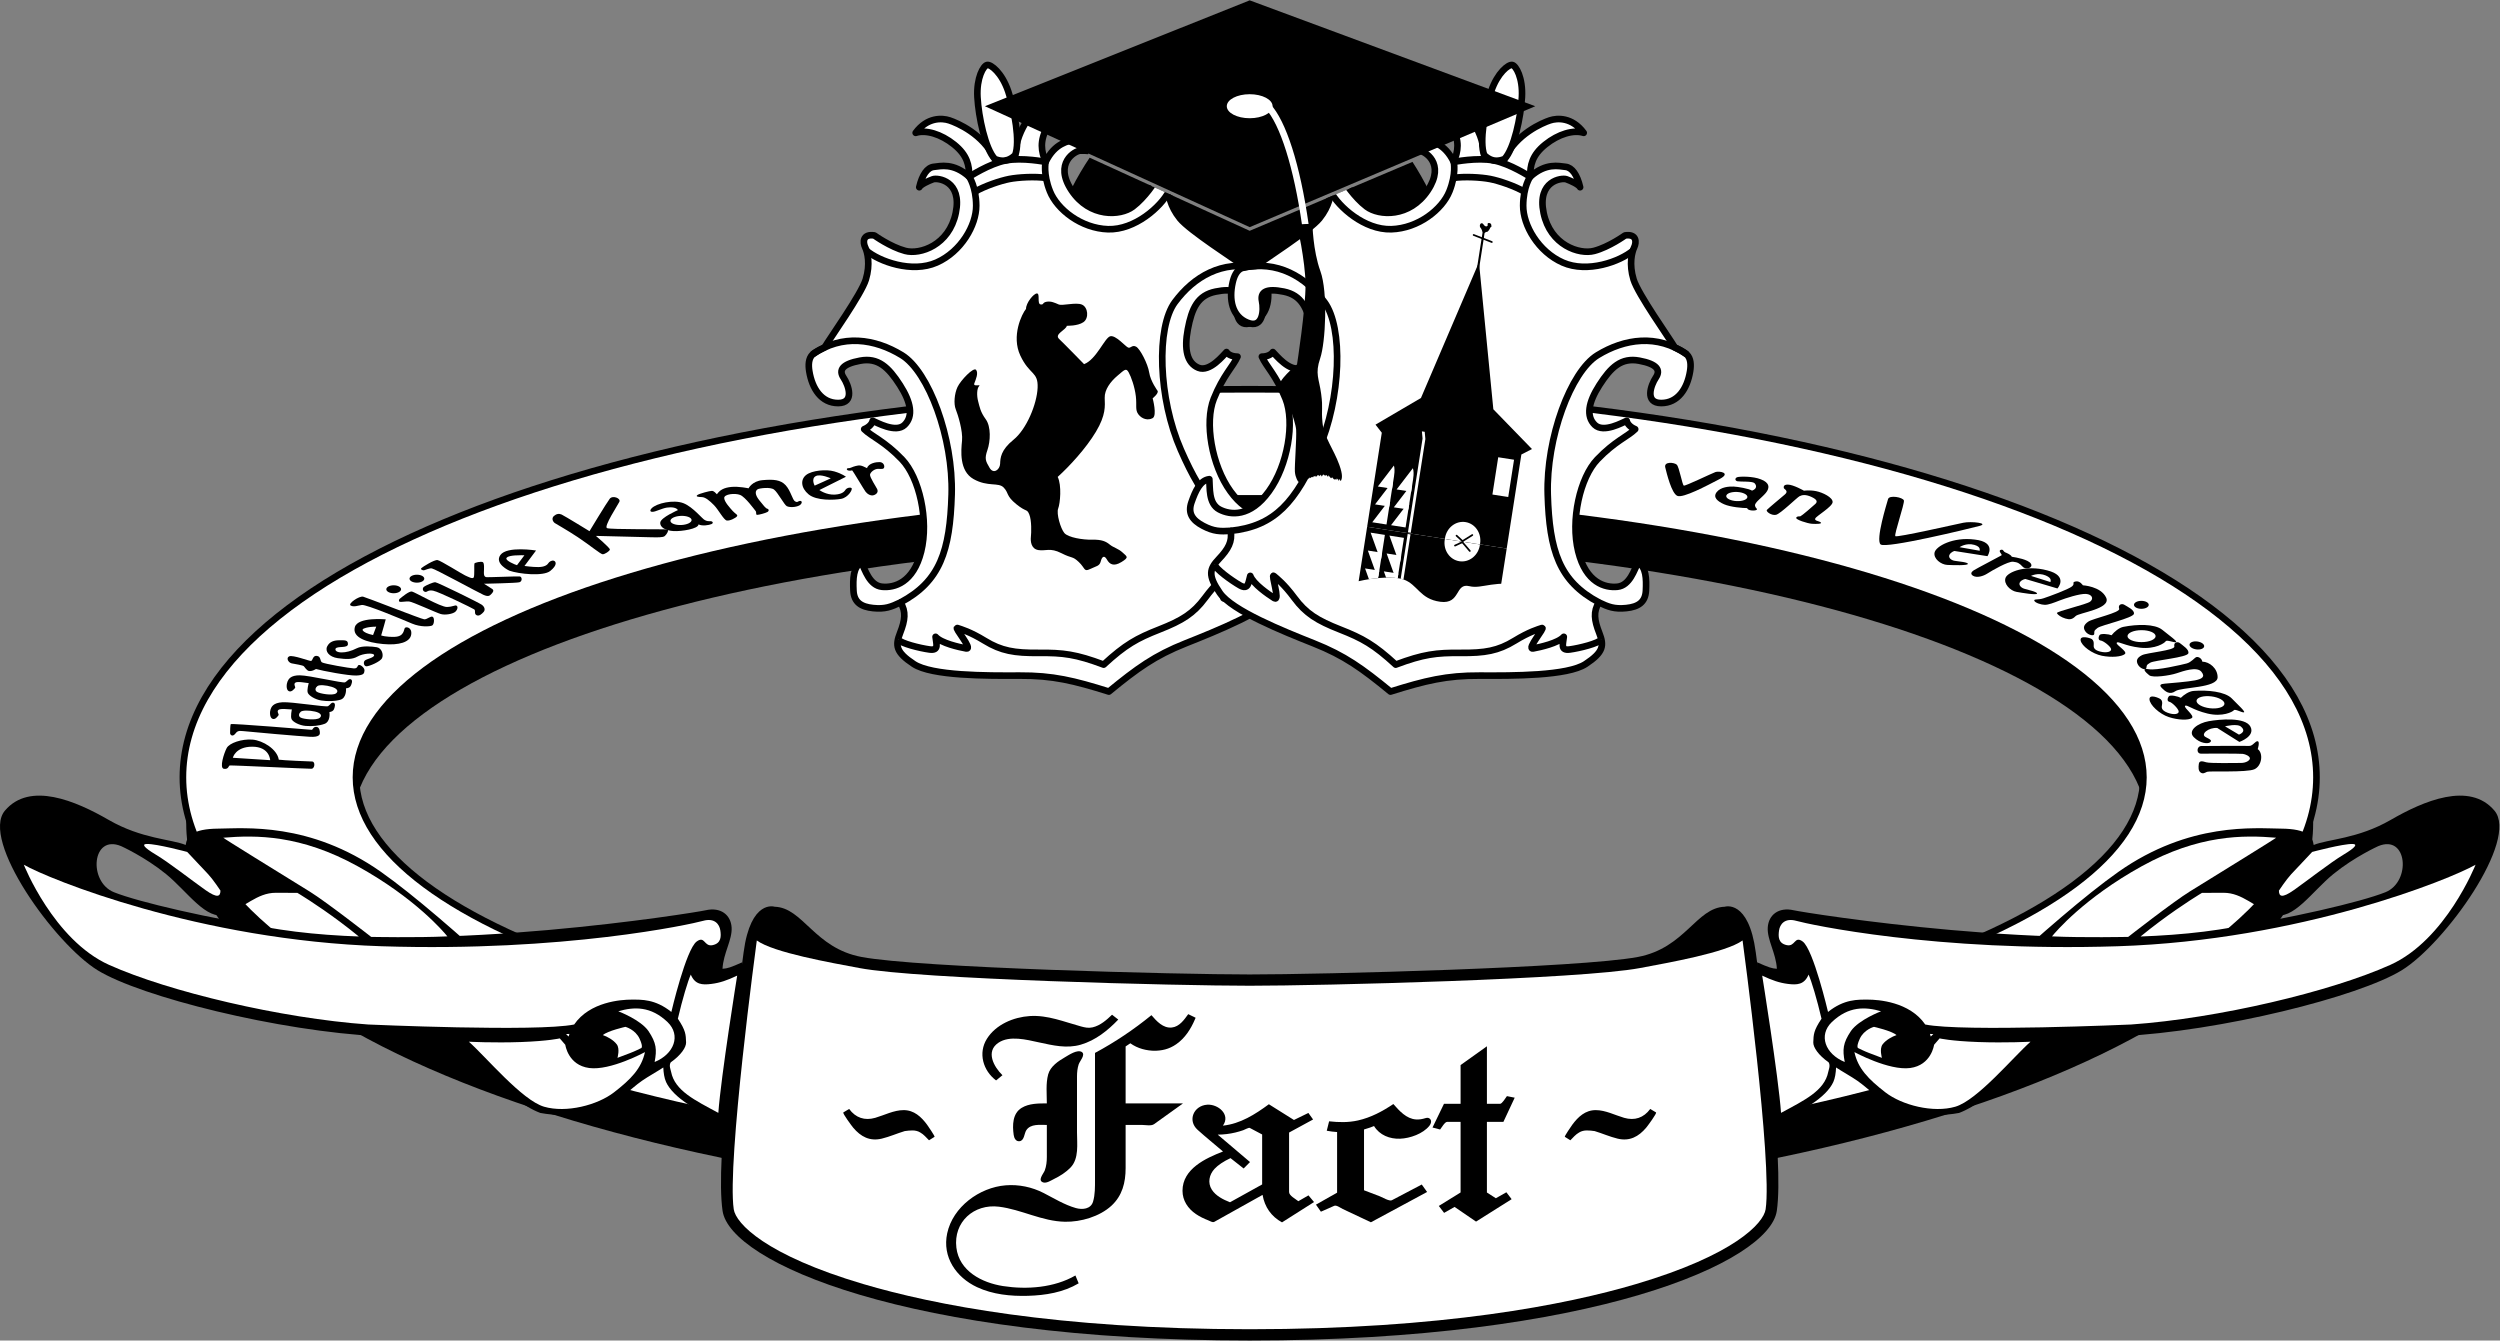 <?xml version="1.0" encoding="UTF-8" standalone="no"?>
<!-- Created with Inkscape (http://www.inkscape.org/) -->

<svg
   version="1.1"
   id="svg2"
   xml:space="preserve"
   width="5020.973"
   height="2692.28"
   viewBox="0 0 5020.973 2692.28"
   xmlns="http://www.w3.org/2000/svg"
   xmlns:svg="http://www.w3.org/2000/svg"><rect x="0" y="0" width="5020.973" height="2692.28" fill="#808080" stroke="none"/><defs
     id="defs6"><clipPath
       clipPathUnits="userSpaceOnUse"
       id="clipPath16"><path
         d="M 0,2019.214 H 3765.728 V 0 H 0 Z"
         id="path14" /></clipPath><clipPath
       clipPathUnits="userSpaceOnUse"
       id="clipPath28"><path
         d="M 0,2019.214 H 3765.728 V 0 H 0 Z"
         id="path26" /></clipPath><clipPath
       clipPathUnits="userSpaceOnUse"
       id="clipPath124"><path
         d="M 1103.931,902.052 H 2756.49 V 2019.215 H 1103.931 Z m 533.913,881.825 4.153,9.096 240.944,-110.047 255.388,108.15 3.899,-9.208 -259.44,-109.866 z"
         id="path122" /></clipPath><clipPath
       clipPathUnits="userSpaceOnUse"
       id="clipPath204"><path
         d="M 0,2019.214 H 3765.728 V 0 H 0 Z"
         id="path202" /></clipPath><clipPath
       clipPathUnits="userSpaceOnUse"
       id="clipPath376"><path
         d="m 1908.74,1425.7 h 534.72 V 733.967 h -534.72 z"
         id="path374" /></clipPath><clipPath
       clipPathUnits="userSpaceOnUse"
       id="clipPath380"><path
         d="m 1944.118,1121.845 c 23.036,1.861 53.202,-6.221 70.603,8.794 17.401,15.013 78.262,23.549 99.834,16.033 21.572,-7.516 24.469,-29.548 55.521,-33.634 31.054,-4.085 21.723,28.932 43.803,23.495 19.757,-4.864 38.254,10.789 87.375,-0.247 49.121,-11.04 89.042,-53.231 110.819,-42.286 21.776,10.95 44.261,35.019 22.57,50.36 -21.688,15.344 -45.757,32.605 -50.442,79.769 -4.686,47.163 -40.609,159.98 -86.731,173.083 -46.124,13.104 -309.652,30.566 -316.697,28.286 -7.045,-2.277 -71.254,-173.77 -72.024,-178.716 -0.772,-4.944 35.369,-124.937 35.369,-124.937"
         id="path378" /></clipPath><clipPath
       clipPathUnits="userSpaceOnUse"
       id="clipPath384"><path
         d="m 2082.16,1149.147 c 8.787,0.521 16.995,0.383 23.668,-0.524 v 0 c 3.302,21.169 9.807,62.884 9.807,62.884 v 0 l -23.193,3.616 c 0,0 -7.217,-46.317 -10.282,-65.976"
         id="path382" /></clipPath><clipPath
       clipPathUnits="userSpaceOnUse"
       id="clipPath388"><path
         d="m 2052.154,1145.479 c -0.018,-0.114 -0.036,-0.23 -0.054,-0.35 v 0 c 7.933,1.651 16.268,2.874 24.308,3.59 v 0 c 2.975,19.069 10.492,67.269 10.492,67.269 v 0 l -23.193,3.617 c 0,0 -10.533,-67.595 -11.553,-74.126"
         id="path386" /></clipPath><clipPath
       clipPathUnits="userSpaceOnUse"
       id="clipPath392"><path
         d="m 2047.015,1143.999 c 24.215,5.741 53.822,7.453 67.54,2.673 v 0 c 21.572,-7.516 24.469,-29.549 55.52,-33.635 v 0 c 15.249,-2.006 20.761,4.935 25.035,11.876 v 0 c 4.43,7.193 7.532,14.387 18.769,11.62 v 0 c 8.587,-2.115 16.936,-0.352 27.664,1.409 v 0 c 5.899,0.968 12.519,1.937 20.29,2.261 v 0 l 8.268,53.011 -210.295,32.797 z"
         id="path390" /></clipPath><clipPath
       clipPathUnits="userSpaceOnUse"
       id="clipPath396"><path
         d="m 1944.118,1121.845 c 23.036,1.861 53.202,-6.221 70.603,8.794 17.401,15.013 78.262,23.549 99.834,16.033 21.572,-7.516 24.469,-29.548 55.521,-33.634 31.054,-4.085 21.723,28.932 43.803,23.495 19.757,-4.864 38.254,10.789 87.375,-0.247 49.121,-11.04 89.042,-53.231 110.819,-42.286 21.776,10.95 44.261,35.019 22.57,50.36 -21.688,15.344 -45.757,32.605 -50.442,79.769 -4.686,47.163 -40.609,159.98 -86.731,173.083 -46.124,13.104 -309.652,30.566 -316.697,28.286 -7.045,-2.277 -71.254,-173.77 -72.024,-178.716 -0.772,-4.944 35.369,-124.937 35.369,-124.937"
         id="path394" /></clipPath><clipPath
       clipPathUnits="userSpaceOnUse"
       id="clipPath488"><path
         d="m 2105.776,1300.568 c -1.017,-6.531 -11.568,-74.125 -11.568,-74.125 v 0 l 23.194,-3.616 c 0,0 10.643,68.246 11.61,74.452 v 0 c 0.969,6.204 3.044,22.604 -8.077,24.339 v 0 c -0.541,0.084 -1.063,0.125 -1.567,0.125 v 0 c -9.685,0 -12.623,-14.968 -13.592,-21.175"
         id="path486" /></clipPath><clipPath
       clipPathUnits="userSpaceOnUse"
       id="clipPath508"><path
         d="m 2077.042,1305.049 c -1.019,-6.53 -11.57,-74.124 -11.57,-74.124 v 0 l 23.193,-3.618 c 0,0 10.644,68.249 11.611,74.453 v 0 c 0.968,6.205 3.045,22.605 -8.077,24.34 v 0 c -0.541,0.084 -1.063,0.124 -1.567,0.124 v 0 c -9.684,10e-4 -12.623,-14.966 -13.59,-21.175"
         id="path506" /></clipPath><clipPath
       clipPathUnits="userSpaceOnUse"
       id="clipPath528"><path
         d="m 2140.916,1420.075 -68.48,-40.163 9.474,-12.181 -22.104,-141.719 210.295,-32.798 22.104,141.72 15.998,8.208 -58.221,59.923 -21.656,221.463 z"
         id="path526" /></clipPath><clipPath
       clipPathUnits="userSpaceOnUse"
       id="clipPath540"><path
         d="M 0,2019.214 H 3765.728 V 0 H 0 Z"
         id="path538" /></clipPath></defs><g
     id="g8"
     transform="matrix(1.333,0,0,-1.333,0,2692.28)"><g
       id="g10" /><g
       id="g22"><g
         id="g24"
         clip-path="url(#clipPath28)"><g
           id="g30"
           transform="translate(1882.864,353.219)"><path
             d="m 0,0 c -746.413,0 -1351.496,190.42 -1351.496,425.308 0,234.894 605.083,425.307 1351.496,425.307 746.414,0 1351.496,-190.413 1351.496,-425.307 C 1351.496,190.42 746.414,0 0,0 M 1590.727,495.308 C 1495.204,782.474 819.442,1005.029 0,1005.029 c -819.441,0 -1495.204,-222.555 -1590.727,-509.721 h -11.563 v -70 c 0,-320.167 717.367,-579.722 1602.29,-579.722 884.924,0 1602.29,259.555 1602.29,579.722 v 70 z"
             style="fill:#000000;fill-opacity:1;fill-rule:nonzero;stroke:none"
             id="path32" /></g><g
           id="g34"
           transform="translate(1882.864,423.219)"><path
             d="m 0,0 c -746.413,0 -1351.496,190.42 -1351.496,425.308 0,234.894 605.083,425.307 1351.496,425.307 746.414,0 1351.496,-190.413 1351.496,-425.307 C 1351.496,190.42 746.414,0 0,0 Z m 0,1005.029 c -884.923,0 -1602.29,-259.546 -1602.29,-579.721 0,-320.167 717.367,-579.722 1602.29,-579.722 884.924,0 1602.29,259.555 1602.29,579.722 0,320.175 -717.366,579.721 -1602.29,579.721 z"
             style="fill:none;stroke:#000000;stroke-width:20;stroke-linecap:butt;stroke-linejoin:miter;stroke-miterlimit:10;stroke-dasharray:none;stroke-opacity:1"
             id="path36" /></g><g
           id="g38"
           transform="translate(1882.864,423.219)"><path
             d="m 0,0 c -746.413,0 -1351.496,190.42 -1351.496,425.308 0,234.894 605.083,425.307 1351.496,425.307 746.414,0 1351.496,-190.413 1351.496,-425.307 C 1351.496,190.42 746.414,0 0,0 m 0,1005.029 c -884.923,0 -1602.29,-259.546 -1602.29,-579.721 0,-320.167 717.367,-579.722 1602.29,-579.722 884.924,0 1602.29,259.555 1602.29,579.722 0,320.175 -717.366,579.721 -1602.29,579.721"
             style="fill:#ffffff;fill-opacity:1;fill-rule:nonzero;stroke:none"
             id="path40" /></g><g
           id="g42"
           transform="translate(1882.864)"><path
             d="m 0,0 c -517.5,0 -782.805,118.212 -794.183,195.275 -11.378,77.064 21,309.301 31.709,389.723 10.709,80.422 46.658,68.575 46.658,68.575 42.989,-1.307 59.588,-62.243 131.011,-75.692 87.312,-16.442 476.622,-26.347 584.805,-26.347 108.183,0 497.493,9.905 584.805,26.347 71.423,13.449 88.022,74.385 131.011,75.692 0,0 35.949,11.847 46.658,-68.575 10.709,-80.422 43.087,-312.659 31.709,-389.723 C 782.805,118.212 517.5,0 0,0"
             style="fill:#000000;fill-opacity:1;fill-rule:nonzero;stroke:none"
             id="path44" /></g><g
           id="g46"
           transform="translate(1882.864,17.008)"><path
             d="m 0,0 c -291.021,0 -477.159,37 -582.062,68.04 -147.47,43.634 -192.146,91.379 -195.296,112.712 -10.41,70.508 34.161,400.621 34.743,404.993 25.31,-18.372 111.291,-33.419 154.662,-41.586 89.745,-16.899 480.315,-26.64 587.953,-26.64 107.638,0 498.208,9.741 587.953,26.64 43.371,8.167 129.352,23.214 154.662,41.586 0.582,-4.372 45.153,-334.485 34.743,-404.993 C 774.208,159.419 729.532,111.674 582.062,68.04 477.159,37 291.021,0 0,0"
             style="fill:#ffffff;fill-opacity:1;fill-rule:nonzero;stroke:none"
             id="path48" /></g><g
           id="g50"
           transform="translate(2647.361,569.886)"><path
             d="m 0,0 c 17.58,-7.803 22.264,-9.364 29.786,-9.81 -1.227,23.555 -14.962,43.768 -13.72,62.412 1.243,18.643 16.22,30.988 39.22,25.738 17.793,-4.062 402.193,-65.655 640.597,-29.053 106.817,16.401 214.452,41.666 250.76,56.238 39.166,15.72 33.416,87.97 -10.83,69.432 0,0 -35.503,-15.962 -67.503,-41.962 -32,-26 -61.177,-71.15 -89.755,-60.908 -28.578,10.242 -47.244,32.603 -75.578,32.603 -28.334,0 -32.668,-0.115 -32.668,-0.115 0,0 -113,-66.814 -176,-149.197 -63,-82.383 -140.578,-164.08 -190,-182.384 0,0 -51.126,-10.516 -88.23,5.575 -37.103,16.092 -46.361,29.89 -64.899,42.825 -18.538,12.934 -51.701,27.951 -63.786,48.901 -12.085,20.95 13.415,77.2 81.915,73.7 68.5,-3.5 87.668,-38.442 92.334,-55.888 0,0 182.852,177.851 282.842,248.183 107.157,75.372 205.77,65.449 245.13,65.077 39.361,-0.372 47.25,-11.636 48.972,-24.629 20.972,8.757 66.368,9.055 116,37.752 49.632,28.698 118.905,58.253 156.313,14.046 37.409,-44.207 -74.591,-200.541 -139.591,-240.541 -65,-40 -272.618,-92.053 -424.809,-99.526 -152.191,-7.474 -433.191,11.621 -433.191,11.621 0,0 12.019,-57.444 1.509,-80.52 -10.509,-23.075 -47.567,-45.527 -87.205,-59.884 C -3.024,-81.673 0,0 0,0"
             style="fill:#000000;fill-opacity:1;fill-rule:nonzero;stroke:none"
             id="path52" /></g><g
           id="g54"
           transform="translate(2655.047,549.775)"><path
             d="m 0,0 c 15.257,-7.207 25.98,-10.9 38.927,-12.518 13.696,-1.711 24.529,-1.183 30.971,14.069 4.352,-9.504 12.648,-37.146 19.475,-66.462 -12.001,-17.984 -11.969,-23.824 -12.395,-35.62 -0.273,-7.53 7.727,-19.28 23.218,-30.213 2.833,-4.989 0.051,-10.611 -0.673,-14.314 -5.568,-28.504 -36.234,-42.837 -71.134,-61.725 C 24.389,-151.395 0,0 0,0"
             style="fill:#ffffff;fill-opacity:1;fill-rule:nonzero;stroke:none"
             id="path56" /></g><g
           id="g58"
           transform="translate(2680.436,617.88)"><path
             d="m 0,0 c 1.234,8.834 8.285,19.469 26.093,14.401 17.807,-5.067 209.14,-47.111 484.14,-38.255 275,8.855 501.891,101.355 539.196,122.855 0,0 -44.863,-113.333 -128.499,-150.931 -89.375,-40.176 -259.098,-80.555 -390.397,-89.812 0,0 -254.632,-11.407 -310.299,10e-4 -23.563,34.367 -71.072,37.491 -86.251,37.491 -15.178,0 -35.792,1 -60.185,-18.592 0,0 -22.066,94.402 -38.232,106.177 C 22.983,-7.499 24.734,-25 11.567,-22.166 -1.6,-19.332 -1.234,-8.834 0,0"
             style="fill:#ffffff;fill-opacity:1;fill-rule:nonzero;stroke:none"
             id="path60" /></g><g
           id="g62"
           transform="translate(3433.581,677.881)"><path
             d="M 0,0 C 0.088,-8.75 4.152,-12.166 22.745,0.917 41.338,14 77.838,42.5 97.088,54 c 19.25,11.5 21.35,16.041 14,16.25 -14.75,0.42 -61,-12 -61,-12 0,0 -24.5,-26 -31.75,-33.75 C 11.088,16.75 0,0 0,0"
             style="fill:#ffffff;fill-opacity:1;fill-rule:nonzero;stroke:none"
             id="path64" /></g><g
           id="g66"
           transform="translate(3429.337,757.548)"><path
             d="m 0,0 c -49.334,4.072 -116.188,4.744 -202.689,-43.1 -86.502,-47.843 -129.929,-99.183 -134.954,-105.542 47.308,-2.192 114.809,-0.785 114.809,-0.785 0,0 67.363,52.693 92.834,68.426 C -84.089,-52.642 1.052,-0.087 0,0"
             style="fill:#ffffff;fill-opacity:1;fill-rule:nonzero;stroke:none"
             id="path68" /></g><g
           id="g70"
           transform="translate(3059.335,450.213)"><path
             d="m 0,0 c -25.666,-22.666 -80.055,-88.244 -113.36,-97.955 -33.306,-9.711 -80.306,2.289 -105.306,21.622 -25.578,19.779 -41.371,36 -46.686,60.667 0,0 52.019,-28.274 84.019,-23.971 32,4.304 36,34.971 36,34.971 l 8.334,9.667 c 0,0 16.631,-4.004 58.315,-5.502 C -36.999,-1.999 0,0 0,0"
             style="fill:#ffffff;fill-opacity:1;fill-rule:nonzero;stroke:none"
             id="path72" /></g><g
           id="g74"
           transform="translate(2836.419,446.131)"><path
             d="M 0,0 C 5,6.75 14.506,11.855 21.003,14.053 13.75,20.5 -13,26.482 -13,26.482 c 0,0 -14.994,-3.982 -21.372,-17.982 -6.378,-14 -2,-14.25 -2,-14.25 0,0 9.122,-4.609 16.372,-7.305 7.25,-2.695 19,-7.2 19,-7.2 0,0 -4,13.505 1,20.255"
             style="fill:#ffffff;fill-opacity:1;fill-rule:nonzero;stroke:none"
             id="path76" /></g><g
           id="g78"
           transform="translate(2834.17,496.047)"><path
             d="m 0,0 c -23.895,6.979 -49,7.833 -74.348,-16.389 -20.278,-19.665 -9.903,-48.027 19.597,-60.027 -3.5,18.75 -2.853,28.477 9.392,46.762 C -33.501,-12.666 0,0 0,0"
             style="fill:#ffffff;fill-opacity:1;fill-rule:nonzero;stroke:none"
             id="path80" /></g><g
           id="g82"
           transform="translate(1118.368,569.886)"><path
             d="m 0,0 c -17.58,-7.803 -22.264,-9.364 -29.786,-9.81 1.227,23.555 14.962,43.768 13.72,62.412 -1.243,18.643 -16.22,30.988 -39.22,25.738 -17.793,-4.062 -402.193,-65.655 -640.597,-29.053 -106.817,16.401 -214.452,41.666 -250.76,56.238 -39.166,15.72 -33.416,87.97 10.83,69.432 0,0 35.503,-15.962 67.503,-41.962 32,-26 61.177,-71.15 89.755,-60.908 28.578,10.242 47.244,32.603 75.578,32.603 28.334,0 32.668,-0.115 32.668,-0.115 0,0 113,-66.814 176,-149.197 63,-82.383 140.578,-164.08 190,-182.384 0,0 51.126,-10.516 88.23,5.575 37.103,16.092 46.361,29.89 64.899,42.825 18.538,12.934 51.701,27.951 63.786,48.901 12.085,20.95 -13.415,77.2 -81.915,73.7 -68.5,-3.5 -87.668,-38.442 -92.334,-55.888 0,0 -182.852,177.851 -282.842,248.183 -107.157,75.372 -205.77,65.449 -245.13,65.077 -39.361,-0.372 -47.25,-11.636 -48.972,-24.629 -20.972,8.757 -66.368,9.055 -116,37.752 -49.632,28.698 -118.905,58.253 -156.313,14.046 -37.409,-44.207 74.591,-200.541 139.591,-240.541 65,-40 272.618,-92.053 424.809,-99.526 152.191,-7.474 433.191,11.621 433.191,11.621 0,0 -12.019,-57.444 -1.509,-80.52 10.509,-23.075 47.567,-45.527 87.205,-59.884 C 3.024,-81.673 0,0 0,0"
             style="fill:#000000;fill-opacity:1;fill-rule:nonzero;stroke:none"
             id="path84" /></g><g
           id="g86"
           transform="translate(1110.681,549.775)"><path
             d="m 0,0 c -15.257,-7.207 -25.98,-10.9 -38.927,-12.518 -13.696,-1.711 -24.529,-1.183 -30.971,14.069 -4.352,-9.504 -12.648,-37.146 -19.475,-66.462 12.001,-17.984 11.969,-23.824 12.395,-35.62 0.273,-7.53 -7.727,-19.28 -23.218,-30.213 -2.833,-4.989 -0.051,-10.611 0.673,-14.314 5.568,-28.504 36.234,-42.837 71.134,-61.725 C -24.389,-151.395 0,0 0,0"
             style="fill:#ffffff;fill-opacity:1;fill-rule:nonzero;stroke:none"
             id="path88" /></g><g
           id="g90"
           transform="translate(1085.293,617.88)"><path
             d="m 0,0 c -1.234,8.834 -8.285,19.469 -26.093,14.401 -17.807,-5.067 -209.14,-47.111 -484.14,-38.255 -275,8.855 -501.891,101.355 -539.196,122.855 0,0 44.863,-113.333 128.499,-150.931 89.375,-40.176 259.098,-80.555 390.397,-89.812 0,0 254.632,-11.407 310.299,10e-4 23.563,34.367 71.072,37.491 86.251,37.491 15.178,0 35.792,1 60.185,-18.592 0,0 22.066,94.402 38.232,106.177 12.583,9.166 10.832,-8.335 23.999,-5.501 C 1.6,-19.332 1.234,-8.834 0,0"
             style="fill:#ffffff;fill-opacity:1;fill-rule:nonzero;stroke:none"
             id="path92" /></g><g
           id="g94"
           transform="translate(332.147,677.881)"><path
             d="M 0,0 C -0.088,-8.75 -4.152,-12.166 -22.745,0.917 -41.338,14 -77.838,42.5 -97.088,54 c -19.25,11.5 -21.35,16.041 -14,16.25 14.75,0.42 61,-12 61,-12 0,0 24.5,-26 31.75,-33.75 C -11.088,16.75 0,0 0,0"
             style="fill:#ffffff;fill-opacity:1;fill-rule:nonzero;stroke:none"
             id="path96" /></g><g
           id="g98"
           transform="translate(336.391,757.548)"><path
             d="m 0,0 c 49.334,4.072 116.188,4.744 202.689,-43.1 86.502,-47.843 129.929,-99.183 134.954,-105.542 -47.308,-2.192 -114.809,-0.785 -114.809,-0.785 0,0 -67.363,52.693 -92.834,68.426 C 84.089,-52.642 -1.052,-0.087 0,0"
             style="fill:#ffffff;fill-opacity:1;fill-rule:nonzero;stroke:none"
             id="path100" /></g><g
           id="g102"
           transform="translate(706.393,450.213)"><path
             d="m 0,0 c 25.666,-22.666 80.055,-88.244 113.36,-97.955 33.306,-9.711 80.306,2.289 105.306,21.622 25.578,19.779 41.371,36 46.686,60.667 0,0 -52.019,-28.274 -84.019,-23.971 -32,4.304 -36,34.971 -36,34.971 l -8.334,9.667 c 0,0 -16.631,-4.004 -58.315,-5.502 C 36.999,-1.999 0,0 0,0"
             style="fill:#ffffff;fill-opacity:1;fill-rule:nonzero;stroke:none"
             id="path104" /></g><g
           id="g106"
           transform="translate(929.309,446.131)"><path
             d="M 0,0 C -5,6.75 -14.506,11.855 -21.003,14.053 -13.75,20.5 13,26.482 13,26.482 c 0,0 14.994,-3.982 21.372,-17.982 6.378,-14 2,-14.25 2,-14.25 0,0 -9.122,-4.609 -16.372,-7.305 -7.25,-2.695 -19,-7.2 -19,-7.2 0,0 4,13.505 -1,20.255"
             style="fill:#ffffff;fill-opacity:1;fill-rule:nonzero;stroke:none"
             id="path108" /></g><g
           id="g110"
           transform="translate(931.558,496.047)"><path
             d="m 0,0 c 23.895,6.979 49,7.833 74.348,-16.389 20.278,-19.665 9.903,-48.027 -19.597,-60.027 3.5,18.75 2.853,28.477 -9.392,46.762 C 33.501,-12.666 0,0 0,0"
             style="fill:#ffffff;fill-opacity:1;fill-rule:nonzero;stroke:none"
             id="path112" /></g><g
           id="g114"
           transform="translate(1882.836,1671.964)"><path
             d="M 0,0 245.322,103.845 C 261.945,78.166 282.181,40.481 295.361,-1.75 316.167,-68.417 0.028,-73.615 0.028,-73.615 c 0,0 -316.138,5.198 -295.332,71.865 14.306,45.84 36.926,86.322 54.213,111.909 z"
             style="fill:#000000;fill-opacity:1;fill-rule:nonzero;stroke:none"
             id="path116" /></g></g></g><g
       id="g118"><g
         id="g120"
         clip-path="url(#clipPath124)"><g
           id="g126"
           transform="translate(1514.293,1782.865)"><path
             d="m 0,0 15.268,3.285 c 1.933,41.584 32.813,72.032 41.682,79.543 8.868,7.511 28.968,17.098 54.141,1.653 C 95.161,83.329 76.452,68.731 64.011,46.387 51.569,24.044 54.578,8.842 61.116,-7.124 75.04,21.711 95.389,23.927 104.9,26.722 c 9.511,2.795 20.908,-4.681 31.858,-20.257 -3.487,3.063 -16.063,3.63 -23.492,3.398 -7.431,-0.231 -40.507,-18.592 -13.003,-59.897 27.503,-41.305 73.502,-38.483 92.092,-24.528 18.589,13.955 34.364,39 34.364,39 15.51,9.213 20.035,-3.144 19.518,-11.404 -0.515,-8.261 2.092,-26.531 17.262,-45.327 14.661,-18.167 83.287,-61.8 96.003,-71.66 0,0 14.328,-0.4 20.588,-2.954 8.103,-3.307 12.074,-12.44 14.182,-21.755 5.829,-25.758 1.023,-51.167 -22.389,-60.629 -23.411,-9.461 -24.67,19.051 -21.892,32.497 2.777,13.445 -5.864,19.721 -32.732,14.274 -26.867,-5.448 -35.905,-24.842 -41.91,-56.745 -5.698,-30.268 -1.204,-50.966 15.975,-58.009 17.181,-7.041 37.928,19.46 42.351,23.704 1.691,-2.827 7.144,-6.904 16.552,-6.93 -6.227,-14.456 -21.603,-28.089 -35.745,-63.558 -14.031,-35.189 -3.331,-100.039 25.132,-139.361 28.464,-39.322 58.103,-36.005 74.718,-27.242 16.613,8.762 13.958,33.285 15.062,45.538 13.916,-1.571 21.075,-18.098 26.912,-34.785 5.838,-16.687 -1.534,-27.103 -17.557,-35.543 -16.023,-8.442 -25.682,-8.53 -41.46,-7.507 -2.794,-16.138 3.495,-27.366 17.744,-42.452 13.913,-14.728 17.025,-24.26 -1.48,-51.075 -18.504,-26.814 -95.007,-57.509 -141.518,-76.01 -46.51,-18.5 -72.936,-37.61 -115.59,-72.622 -52.661,16.491 -84.32,24.314 -134.375,24.05 -50.054,-0.263 -132.485,-0.451 -159.684,17.483 -27.199,17.934 -27.885,27.937 -20.499,46.804 7.561,19.323 9.188,32.09 0.554,46.007 -14.247,-6.857 -23.235,-10.392 -41.254,-8.565 -18.018,1.825 -28.752,8.722 -29.589,26.381 -0.837,17.659 -0.388,35.665 11.927,42.332 5.613,-10.948 12.334,-34.681 31.019,-36.583 18.688,-1.903 47.412,6.12 59.079,53.24 11.666,47.12 -2.698,111.258 -28.886,138.632 -26.395,27.591 -45.758,34.475 -56.945,45.547 8.713,3.547 12.243,9.369 12.753,12.624 5.689,-2.279 34.851,-19.082 48.144,-6.119 13.293,12.964 9.707,33.839 -6.91,59.77 -17.515,27.332 -33.158,41.931 -60.11,36.921 -26.953,-5.011 -32.615,-14.066 -25.006,-25.493 7.611,-11.427 17.122,-38.336 -8.129,-38.331 -25.252,0.006 -39.223,21.766 -43.465,47.833 -1.534,9.427 -1.272,19.382 5.004,25.483 4.848,4.713 17.984,10.45 17.984,10.45 8.097,13.904 55.389,80.061 62.18,102.397 7.028,23.109 2.604,41.026 -0.968,48.492 -3.573,7.466 -4.003,20.619 13.827,17.884 0,0 24.006,-17.315 46.468,-23.293 22.463,-5.978 66.173,8.631 76.207,57.231 10.034,48.599 -27.512,53.237 -34.489,50.669 -6.975,-2.567 -18.425,-7.803 -20.51,-11.949 4.321,18.543 12.087,29.743 21.954,30.713 9.866,0.971 29.564,6.536 53.272,-14.986 0.084,17.252 -2.819,32.475 -22.723,48.534 -19.904,16.058 -42.717,22.588 -57.92,17.691 17.557,23.747 39.785,22.385 50.82,18.741 11.036,-3.643 51.072,-20.311 68.437,-58.145 z"
             style="fill:#ffffff;fill-opacity:1;fill-rule:nonzero;stroke:none"
             id="path128" /></g><g
           id="g130"
           transform="translate(1514.293,1782.865)"><path
             d="m 0,0 15.268,3.285 c 1.933,41.584 32.813,72.032 41.682,79.543 8.868,7.511 28.968,17.098 54.141,1.653 C 95.161,83.329 76.452,68.731 64.011,46.387 51.569,24.044 54.578,8.842 61.116,-7.124 75.04,21.711 95.389,23.927 104.9,26.722 c 9.511,2.795 20.908,-4.681 31.858,-20.257 -3.487,3.063 -16.063,3.63 -23.492,3.398 -7.431,-0.231 -40.507,-18.592 -13.003,-59.897 27.503,-41.305 73.502,-38.483 92.092,-24.528 18.589,13.955 34.364,39 34.364,39 15.51,9.213 20.035,-3.144 19.518,-11.404 -0.515,-8.261 2.092,-26.531 17.262,-45.327 14.661,-18.167 83.287,-61.8 96.003,-71.66 0,0 14.328,-0.4 20.588,-2.954 8.103,-3.307 12.074,-12.44 14.182,-21.755 5.829,-25.758 1.023,-51.167 -22.389,-60.629 -23.411,-9.461 -24.67,19.051 -21.892,32.497 2.777,13.445 -5.864,19.721 -32.732,14.274 -26.867,-5.448 -35.905,-24.842 -41.91,-56.745 -5.698,-30.268 -1.204,-50.966 15.975,-58.009 17.181,-7.041 37.928,19.46 42.351,23.704 1.691,-2.827 7.144,-6.904 16.552,-6.93 -6.227,-14.456 -21.603,-28.089 -35.745,-63.558 -14.031,-35.189 -3.331,-100.039 25.132,-139.361 28.464,-39.322 58.103,-36.005 74.718,-27.242 16.613,8.762 13.958,33.285 15.062,45.538 13.916,-1.571 21.075,-18.098 26.912,-34.785 5.838,-16.687 -1.534,-27.103 -17.557,-35.543 -16.023,-8.442 -25.682,-8.53 -41.46,-7.507 -2.794,-16.138 3.495,-27.366 17.744,-42.452 13.913,-14.728 17.025,-24.26 -1.48,-51.075 -18.504,-26.814 -95.007,-57.509 -141.518,-76.01 -46.51,-18.5 -72.936,-37.61 -115.59,-72.622 -52.661,16.491 -84.32,24.314 -134.375,24.05 -50.054,-0.263 -132.485,-0.451 -159.684,17.483 -27.199,17.934 -27.885,27.937 -20.499,46.804 7.561,19.323 9.188,32.09 0.554,46.007 -14.247,-6.857 -23.235,-10.392 -41.254,-8.565 -18.018,1.825 -28.752,8.722 -29.589,26.381 -0.837,17.659 -0.388,35.665 11.927,42.332 5.613,-10.948 12.334,-34.681 31.019,-36.583 18.688,-1.903 47.412,6.12 59.079,53.24 11.666,47.12 -2.698,111.258 -28.886,138.632 -26.395,27.591 -45.758,34.475 -56.945,45.547 8.713,3.547 12.243,9.369 12.753,12.624 5.689,-2.279 34.851,-19.082 48.144,-6.119 13.293,12.964 9.707,33.839 -6.91,59.77 -17.515,27.332 -33.158,41.931 -60.11,36.921 -26.953,-5.011 -32.615,-14.066 -25.006,-25.493 7.611,-11.427 17.122,-38.336 -8.129,-38.331 -25.252,0.006 -39.223,21.766 -43.465,47.833 -1.534,9.427 -1.272,19.382 5.004,25.483 4.848,4.713 17.984,10.45 17.984,10.45 8.097,13.904 55.389,80.061 62.18,102.397 7.028,23.109 2.604,41.026 -0.968,48.492 -3.573,7.466 -4.003,20.619 13.827,17.884 0,0 24.006,-17.315 46.468,-23.293 22.463,-5.978 66.173,8.631 76.207,57.231 10.034,48.599 -27.512,53.237 -34.489,50.669 -6.975,-2.567 -18.425,-7.803 -20.51,-11.949 4.321,18.543 12.087,29.743 21.954,30.713 9.866,0.971 29.564,6.536 53.272,-14.986 0.084,17.252 -2.819,32.475 -22.723,48.534 -19.904,16.058 -42.717,22.588 -57.92,17.691 17.557,23.747 39.785,22.385 50.82,18.741 11.036,-3.643 51.072,-20.311 68.437,-58.145 z"
             style="fill:none;stroke:#000000;stroke-width:10;stroke-linecap:butt;stroke-linejoin:round;stroke-miterlimit:10;stroke-dasharray:none;stroke-opacity:1"
             id="path132" /></g><g
           id="g134"
           transform="translate(1935.948,1169.561)"><path
             d="m 0,0 c -1.807,-7.317 -25.627,-24.5 -38.464,-31.833 -12.837,-7.334 -12.576,4.432 -15.513,14.303 -4.282,-12.038 -26.97,-27.652 -36.269,-33.534 -9.299,-5.882 5.451,37.478 0.87,33.532 -4.582,-3.947 -15.484,-12.22 -31.032,-33.188 -17.413,-23.549 -34.594,-34.065 -68.661,-47.476 -34.068,-13.411 -51.247,-22.862 -84.033,-53.002 -41.687,15.669 -61.156,17.999 -97.766,17.676 -36.611,-0.323 -56.48,2.994 -81.444,18.309 -22.269,13.619 -35.476,17.207 -41.203,19.15 -5.725,1.944 24.189,-32.736 13.365,-30.765 -10.826,1.972 -37.71,7.953 -46.189,17.511 0.974,-10.252 5.621,-21.064 -9.027,-19.072 -14.65,1.993 -43.171,9.005 -47.587,15.113"
             style="fill:#ffffff;fill-opacity:1;fill-rule:nonzero;stroke:#000000;stroke-width:10;stroke-linecap:butt;stroke-linejoin:round;stroke-miterlimit:10;stroke-dasharray:none;stroke-opacity:1"
             id="path136" /></g><g
           id="g138"
           transform="translate(1224.366,1485.76)"><path
             d="m 0,0 c 44.527,31.28 93.907,23.557 134.368,-1.18 40.462,-24.736 77.612,-124.945 75.081,-209.865 -2.532,-84.921 -17.276,-130.865 -77.081,-162.623"
             style="fill:none;stroke:#000000;stroke-width:10;stroke-linecap:butt;stroke-linejoin:round;stroke-miterlimit:10;stroke-dasharray:none;stroke-opacity:1"
             id="path140" /></g><g
           id="g142"
           transform="translate(1894.382,1615.954)"><path
             d="m 0,0 c -53,12.329 -95.895,-13.324 -124.147,-51.413 -28.254,-38.088 -25.175,-144.918 8.974,-222.711 34.15,-77.793 65.027,-114.872 132.372,-121.923"
             style="fill:none;stroke:#000000;stroke-width:10;stroke-linecap:butt;stroke-linejoin:round;stroke-miterlimit:10;stroke-dasharray:none;stroke-opacity:1"
             id="path144" /></g><g
           id="g146"
           transform="translate(1576.05,1751.613)"><path
             d="m 0,0 c -16.727,2.533 -42.025,0.991 -55.374,-1.603 -13.349,-2.594 -37.384,-10.638 -51.944,-19.251"
             style="fill:#ffffff;fill-opacity:1;fill-rule:nonzero;stroke:#000000;stroke-width:10;stroke-linecap:butt;stroke-linejoin:round;stroke-miterlimit:10;stroke-dasharray:none;stroke-opacity:1"
             id="path148" /></g><g
           id="g150"
           transform="translate(1760.848,1730.803)"><path
             d="m 0,0 c -11.892,-22.685 -50.915,-57.772 -91.406,-56.472 -40.491,1.3 -76.57,29.69 -87.5,57.108 -10.619,26.638 -6.533,44.302 -6.533,44.302 0,0 -35.16,7.074 -60.164,2.215 -24.801,-4.819 -54.955,-24.584 -54.955,-24.584 0,0 10.405,-14.848 10.534,-43.525 0.131,-29.517 -22.689,-69.351 -59.747,-85.72 -37.058,-16.369 -86.382,1.551 -105.903,18.132"
             style="fill:none;stroke:#000000;stroke-width:10;stroke-linecap:butt;stroke-linejoin:round;stroke-miterlimit:10;stroke-dasharray:none;stroke-opacity:1"
             id="path152" /></g><g
           id="g154"
           transform="translate(1515.246,1777.957)"><path
             d="m 0,0 c 8.37,1.626 14.314,8.193 14.314,8.193 7.7,19.716 -0.993,67.944 -10.514,95.975 -9.522,28.033 -26.218,40.762 -31.753,39.687 -5.535,-1.076 -16.248,-19.131 -14.579,-48.689 1.668,-29.558 11.67,-77.531 26.191,-92.93 0,0 7.972,-3.862 16.341,-2.236"
             style="fill:#ffffff;fill-opacity:1;fill-rule:nonzero;stroke:none"
             id="path156" /></g><g
           id="g158"
           transform="translate(1515.246,1777.957)"><path
             d="m 0,0 c 8.37,1.626 14.314,8.193 14.314,8.193 7.7,19.716 -0.993,67.944 -10.514,95.975 -9.522,28.033 -26.218,40.762 -31.753,39.687 -5.535,-1.076 -16.248,-19.131 -14.579,-48.689 1.668,-29.558 11.67,-77.531 26.191,-92.93 0,0 7.972,-3.862 16.341,-2.236 z"
             style="fill:none;stroke:#000000;stroke-width:10;stroke-linecap:butt;stroke-linejoin:miter;stroke-miterlimit:10;stroke-dasharray:none;stroke-opacity:1"
             id="path160" /></g><g
           id="g162"
           transform="translate(2251.436,1782.865)"><path
             d="m 0,0 -15.268,3.285 c -1.933,41.584 -32.813,72.032 -41.682,79.543 -8.868,7.511 -28.968,17.098 -54.141,1.653 15.93,-1.152 34.639,-15.75 47.08,-38.094 12.442,-22.343 9.433,-37.545 2.895,-53.511 -13.924,28.835 -34.273,31.051 -43.784,33.846 -9.511,2.795 -20.908,-4.681 -31.858,-20.257 3.487,3.063 16.063,3.63 23.492,3.398 7.431,-0.231 40.507,-18.592 13.003,-59.897 -27.503,-41.305 -73.502,-38.483 -92.092,-24.528 -18.589,13.955 -34.364,39 -34.364,39 -15.51,9.213 -20.035,-3.144 -19.518,-11.404 0.515,-8.261 -2.092,-26.531 -17.262,-45.327 -14.661,-18.167 -83.287,-61.8 -96.003,-71.66 0,0 -14.328,-0.4 -20.588,-2.954 -8.103,-3.307 -12.075,-12.44 -14.182,-21.755 -5.829,-25.758 -1.023,-51.167 22.389,-60.629 23.411,-9.461 24.67,19.051 21.892,32.497 -2.777,13.445 5.864,19.721 32.732,14.274 26.867,-5.448 35.905,-24.842 41.91,-56.745 5.698,-30.268 1.204,-50.966 -15.975,-58.009 -17.181,-7.041 -37.928,19.46 -42.351,23.704 -1.691,-2.827 -7.144,-6.904 -16.552,-6.93 6.227,-14.456 21.603,-28.089 35.745,-63.558 14.031,-35.189 3.331,-100.039 -25.132,-139.361 -28.464,-39.322 -58.103,-36.005 -74.718,-27.242 -16.613,8.762 -13.958,33.285 -15.062,45.538 -13.916,-1.571 -21.075,-18.098 -26.912,-34.785 -5.838,-16.687 1.533,-27.103 17.557,-35.543 16.023,-8.442 25.682,-8.53 41.459,-7.507 2.794,-16.138 -3.495,-27.366 -17.743,-42.452 -13.914,-14.728 -17.025,-24.26 1.48,-51.075 18.504,-26.814 95.007,-57.509 141.518,-76.01 46.51,-18.5 72.936,-37.61 115.59,-72.622 52.661,16.491 84.32,24.314 134.375,24.05 50.054,-0.263 132.485,-0.451 159.684,17.483 27.199,17.934 27.885,27.937 20.499,46.804 -7.561,19.323 -9.188,32.09 -0.554,46.007 14.247,-6.857 23.235,-10.392 41.254,-8.565 18.018,1.825 28.752,8.722 29.589,26.381 0.837,17.659 0.388,35.665 -11.927,42.332 -5.613,-10.948 -12.334,-34.681 -31.019,-36.583 -18.688,-1.903 -47.412,6.12 -59.079,53.24 -11.666,47.12 2.698,111.258 28.886,138.632 26.395,27.591 45.758,34.475 56.945,45.547 -8.713,3.547 -12.243,9.369 -12.753,12.624 -5.689,-2.279 -34.851,-19.082 -48.144,-6.119 -13.293,12.964 -9.707,33.839 6.91,59.77 17.515,27.332 33.158,41.931 60.11,36.921 26.953,-5.011 32.615,-14.066 25.006,-25.493 -7.611,-11.427 -17.122,-38.336 8.129,-38.331 25.252,0.006 39.223,21.766 43.465,47.833 1.534,9.427 1.272,19.382 -5.004,25.483 -4.848,4.713 -17.984,10.45 -17.984,10.45 -8.097,13.904 -55.389,80.061 -62.18,102.397 -7.028,23.109 -2.604,41.026 0.968,48.492 3.573,7.466 4.003,20.619 -13.827,17.884 0,0 -24.006,-17.315 -46.468,-23.293 -22.463,-5.978 -66.173,8.631 -76.207,57.231 -10.034,48.599 27.512,53.237 34.489,50.669 6.975,-2.567 18.425,-7.803 20.51,-11.949 -4.321,18.543 -12.087,29.743 -21.954,30.713 -9.866,0.971 -29.564,6.536 -53.272,-14.986 -0.084,17.252 2.819,32.475 22.723,48.534 19.904,16.058 42.717,22.588 57.92,17.691 C 117.088,60.479 94.86,59.117 83.825,55.473 72.789,51.83 32.753,35.162 15.388,-2.672 Z"
             style="fill:#ffffff;fill-opacity:1;fill-rule:nonzero;stroke:none"
             id="path164" /></g><g
           id="g166"
           transform="translate(2251.436,1782.865)"><path
             d="m 0,0 -15.268,3.285 c -1.933,41.584 -32.813,72.032 -41.682,79.543 -8.868,7.511 -28.968,17.098 -54.141,1.653 15.93,-1.152 34.639,-15.75 47.08,-38.094 12.442,-22.343 9.433,-37.545 2.895,-53.511 -13.924,28.835 -34.273,31.051 -43.784,33.846 -9.511,2.795 -20.908,-4.681 -31.858,-20.257 3.487,3.063 16.063,3.63 23.492,3.398 7.431,-0.231 40.507,-18.592 13.003,-59.897 -27.503,-41.305 -73.502,-38.483 -92.092,-24.528 -18.589,13.955 -34.364,39 -34.364,39 -15.51,9.213 -20.035,-3.144 -19.518,-11.404 0.515,-8.261 -2.092,-26.531 -17.262,-45.327 -14.661,-18.167 -83.287,-61.8 -96.003,-71.66 0,0 -14.328,-0.4 -20.588,-2.954 -8.103,-3.307 -12.075,-12.44 -14.182,-21.755 -5.829,-25.758 -1.023,-51.167 22.389,-60.629 23.411,-9.461 24.67,19.051 21.892,32.497 -2.777,13.445 5.864,19.721 32.732,14.274 26.867,-5.448 35.905,-24.842 41.91,-56.745 5.698,-30.268 1.204,-50.966 -15.975,-58.009 -17.181,-7.041 -37.928,19.46 -42.351,23.704 -1.691,-2.827 -7.144,-6.904 -16.552,-6.93 6.227,-14.456 21.603,-28.089 35.745,-63.558 14.031,-35.189 3.331,-100.039 -25.132,-139.361 -28.464,-39.322 -58.103,-36.005 -74.718,-27.242 -16.613,8.762 -13.958,33.285 -15.062,45.538 -13.916,-1.571 -21.075,-18.098 -26.912,-34.785 -5.838,-16.687 1.533,-27.103 17.557,-35.543 16.023,-8.442 25.682,-8.53 41.459,-7.507 2.794,-16.138 -3.495,-27.366 -17.743,-42.452 -13.914,-14.728 -17.025,-24.26 1.48,-51.075 18.504,-26.814 95.007,-57.509 141.518,-76.01 46.51,-18.5 72.936,-37.61 115.59,-72.622 52.661,16.491 84.32,24.314 134.375,24.05 50.054,-0.263 132.485,-0.451 159.684,17.483 27.199,17.934 27.885,27.937 20.499,46.804 -7.561,19.323 -9.188,32.09 -0.554,46.007 14.247,-6.857 23.235,-10.392 41.254,-8.565 18.018,1.825 28.752,8.722 29.589,26.381 0.837,17.659 0.388,35.665 -11.927,42.332 -5.613,-10.948 -12.334,-34.681 -31.019,-36.583 -18.688,-1.903 -47.412,6.12 -59.079,53.24 -11.666,47.12 2.698,111.258 28.886,138.632 26.395,27.591 45.758,34.475 56.945,45.547 -8.713,3.547 -12.243,9.369 -12.753,12.624 -5.689,-2.279 -34.851,-19.082 -48.144,-6.119 -13.293,12.964 -9.707,33.839 6.91,59.77 17.515,27.332 33.158,41.931 60.11,36.921 26.953,-5.011 32.615,-14.066 25.006,-25.493 -7.611,-11.427 -17.122,-38.336 8.129,-38.331 25.252,0.006 39.223,21.766 43.465,47.833 1.534,9.427 1.272,19.382 -5.004,25.483 -4.848,4.713 -17.984,10.45 -17.984,10.45 -8.097,13.904 -55.389,80.061 -62.18,102.397 -7.028,23.109 -2.604,41.026 0.968,48.492 3.573,7.466 4.003,20.619 -13.827,17.884 0,0 -24.006,-17.315 -46.468,-23.293 -22.463,-5.978 -66.173,8.631 -76.207,57.231 -10.034,48.599 27.512,53.237 34.489,50.669 6.975,-2.567 18.425,-7.803 20.51,-11.949 -4.321,18.543 -12.087,29.743 -21.954,30.713 -9.866,0.971 -29.564,6.536 -53.272,-14.986 -0.084,17.252 2.819,32.475 22.723,48.534 19.904,16.058 42.717,22.588 57.92,17.691 C 117.088,60.479 94.86,59.117 83.825,55.473 72.789,51.83 32.753,35.162 15.388,-2.672 Z"
             style="fill:none;stroke:#000000;stroke-width:10;stroke-linecap:butt;stroke-linejoin:round;stroke-miterlimit:10;stroke-dasharray:none;stroke-opacity:1"
             id="path168" /></g><g
           id="g170"
           transform="translate(1829.78,1169.561)"><path
             d="m 0,0 c 1.807,-7.317 25.627,-24.5 38.464,-31.833 12.837,-7.334 12.577,4.432 15.513,14.303 4.282,-12.038 26.971,-27.652 36.27,-33.534 9.298,-5.882 -5.452,37.478 -0.871,33.532 4.582,-3.947 15.485,-12.22 31.033,-33.188 17.413,-23.549 34.593,-34.065 68.661,-47.476 34.067,-13.411 51.247,-22.862 84.032,-53.002 41.688,15.669 61.156,17.999 97.767,17.676 36.61,-0.323 56.479,2.994 81.443,18.309 22.27,13.619 35.477,17.207 41.203,19.15 5.726,1.944 -24.188,-32.736 -13.364,-30.765 10.825,1.972 37.71,7.953 46.188,17.511 -0.973,-10.252 -5.621,-21.064 9.028,-19.072 14.649,1.993 43.171,9.005 47.587,15.113"
             style="fill:#ffffff;fill-opacity:1;fill-rule:nonzero;stroke:#000000;stroke-width:10;stroke-linecap:butt;stroke-linejoin:round;stroke-miterlimit:10;stroke-dasharray:none;stroke-opacity:1"
             id="path172" /></g><g
           id="g174"
           transform="translate(2541.363,1485.76)"><path
             d="m 0,0 c -44.527,31.28 -93.907,23.557 -134.368,-1.18 -40.462,-24.736 -77.612,-124.945 -75.081,-209.865 2.532,-84.921 17.276,-130.865 77.081,-162.623"
             style="fill:none;stroke:#000000;stroke-width:10;stroke-linecap:butt;stroke-linejoin:round;stroke-miterlimit:10;stroke-dasharray:none;stroke-opacity:1"
             id="path176" /></g><g
           id="g178"
           transform="translate(1871.346,1615.954)"><path
             d="m 0,0 c 53,12.329 95.895,-13.324 124.148,-51.413 28.254,-38.088 25.175,-144.918 -8.975,-222.711 -34.149,-77.793 -65.026,-114.872 -132.372,-121.923"
             style="fill:none;stroke:#000000;stroke-width:10;stroke-linecap:butt;stroke-linejoin:round;stroke-miterlimit:10;stroke-dasharray:none;stroke-opacity:1"
             id="path180" /></g><g
           id="g182"
           transform="translate(2189.678,1751.613)"><path
             d="m 0,0 c 16.727,2.533 42.025,0.991 55.374,-1.603 13.349,-2.594 37.384,-10.638 51.944,-19.251"
             style="fill:#ffffff;fill-opacity:1;fill-rule:nonzero;stroke:#000000;stroke-width:10;stroke-linecap:butt;stroke-linejoin:round;stroke-miterlimit:10;stroke-dasharray:none;stroke-opacity:1"
             id="path184" /></g><g
           id="g186"
           transform="translate(2004.88,1730.803)"><path
             d="m 0,0 c 11.892,-22.685 50.915,-57.772 91.406,-56.472 40.491,1.3 76.57,29.69 87.5,57.108 10.619,26.638 6.533,44.302 6.533,44.302 0,0 35.16,7.074 60.164,2.215 24.801,-4.819 54.955,-24.584 54.955,-24.584 0,0 -10.405,-14.848 -10.534,-43.525 -0.131,-29.517 22.689,-69.351 59.747,-85.72 37.058,-16.369 86.382,1.551 105.903,18.132"
             style="fill:none;stroke:#000000;stroke-width:10;stroke-linecap:butt;stroke-linejoin:round;stroke-miterlimit:10;stroke-dasharray:none;stroke-opacity:1"
             id="path188" /></g><g
           id="g190"
           transform="translate(2250.483,1777.957)"><path
             d="m 0,0 c -8.37,1.626 -14.314,8.193 -14.314,8.193 -7.7,19.716 0.993,67.944 10.514,95.975 9.522,28.033 26.218,40.762 31.753,39.687 5.535,-1.076 16.248,-19.131 14.579,-48.689 C 40.864,65.608 30.862,17.635 16.341,2.236 16.341,2.236 8.369,-1.626 0,0"
             style="fill:#ffffff;fill-opacity:1;fill-rule:nonzero;stroke:none"
             id="path192" /></g><g
           id="g194"
           transform="translate(2250.483,1777.957)"><path
             d="m 0,0 c -8.37,1.626 -14.314,8.193 -14.314,8.193 -7.7,19.716 0.993,67.944 10.514,95.975 9.522,28.033 26.218,40.762 31.753,39.687 5.535,-1.076 16.248,-19.131 14.579,-48.689 C 40.864,65.608 30.862,17.635 16.341,2.236 16.341,2.236 8.369,-1.626 0,0 Z"
             style="fill:none;stroke:#000000;stroke-width:10;stroke-linecap:butt;stroke-linejoin:miter;stroke-miterlimit:10;stroke-dasharray:none;stroke-opacity:1"
             id="path196" /></g></g></g><g
       id="g198"><g
         id="g200"
         clip-path="url(#clipPath204)"><g
           id="g206"
           transform="translate(1882.864,2019.214)"><path
             d="M 0,0 430.283,-159.538 0,-341.75 -398.945,-159.538 Z"
             style="fill:#000000;fill-opacity:1;fill-rule:nonzero;stroke:none"
             id="path208" /></g><g
           id="g210"
           transform="translate(1917.365,1859.676)"><path
             d="m 0,0 c 0,-9.996 -15.447,-18.1 -34.5,-18.1 -19.055,0 -34.501,8.104 -34.501,18.1 0,9.996 15.446,18.1 34.501,18.1 C -15.447,18.1 0,9.996 0,0"
             style="fill:#ffffff;fill-opacity:1;fill-rule:nonzero;stroke:none"
             id="path212" /></g><g
           id="g214"
           transform="translate(1961.722,1680.766)"><path
             d="m 0,0 c -12.364,86.205 -32.995,151.809 -55.187,175.491 l 7.297,6.838 C -23.998,156.832 -2.935,90.894 9.898,1.42 Z"
             style="fill:#ffffff;fill-opacity:1;fill-rule:nonzero;stroke:none"
             id="path216" /></g><g
           id="g218"
           transform="translate(1992.565,1382.834)"><path
             d="m 0,0 c 2.104,-21.703 16.713,-39.691 25.271,-63.287 5.833,-16.08 4.139,-21.115 2.35,-24.67 0,0 -1.766,2.337 -2.683,3.087 -0.917,0.75 0.167,-2.173 0.167,-3.087 l -3.334,3.92 c 0,0 -1.104,-1.104 -0.979,-2.291 -1.438,1.625 -2.438,1.875 -2.875,0.375 -1.202,0.853 -3.271,3.666 -3.271,3.666 0,0 -1.341,-0.915 -1.757,-1.54 -0.924,0.793 -3.645,4.448 -4.19,4.56 -0.179,0.038 0.005,-2.305 -0.178,-2.27 -0.902,0.177 -2.203,2.711 -3.167,2.839 -0.587,0.077 -1.25,-1.63 -1.25,-1.63 0,0 -1.149,1.673 -2.916,2.25 -0.706,0.23 -1.996,-3.369 -2.334,-3 -0.625,0.684 -0.98,2.66 -1.792,2.666 -0.47,0.004 -0.589,-2.132 -1.083,-2.166 -0.493,-0.034 -1.36,2.035 -1.871,1.967 -0.129,-2.78 -0.749,-0.063 -1.691,-0.342 -0.396,-0.118 -0.541,-2.201 -1.021,-2.334 -0.426,-0.118 -1.416,1.5 -1.416,1.5 l -0.833,-1.708 -2.042,1.375 c 0,0 -0.796,-1.826 -1.334,-2.208 -0.361,-0.258 -1.274,0.972 -1.5,0.874 -0.254,-0.109 -0.167,-0.726 -0.416,-0.833 -0.237,-0.102 -0.809,0.307 -1.042,0.207 -0.289,-0.123 -0.468,-1.212 -0.75,-1.332 -0.433,-0.183 -0.864,0.872 -1.292,0.834 -0.39,-0.035 -1.041,-1.5 -1.041,-1.5 0,0 -1.084,0.246 -1.533,0.062 -6.795,-2.794 -10.485,-4.028 -12.476,-4.564 -0.411,-0.111 -1.029,-0.54 -1.029,-0.54 0,0 -0.588,0.18 -0.771,0.161 -0.398,-0.042 -0.484,0.006 -0.484,0.006 0,0 -4.376,6 -5.021,15 -0.645,9 2.725,50.333 1.873,63.333 -0.852,13 -17.551,57.041 -24.201,64.521 -6.651,7.479 25.518,33.942 25.518,33.942 0,0 13.165,84.599 12.821,120.599 -0.345,36 -12.821,90.2 -12.821,90.2 l 23.248,1.155 c 0,0 0.556,-40.072 12.012,-71.58 C 8.322,196.709 4.617,120.704 -3.473,97.042 -11.563,73.381 -5.117,66.742 -2.018,43.442 1.082,20.143 -2.104,21.703 0,0"
             style="fill:#000000;fill-opacity:1;fill-rule:nonzero;stroke:none"
             id="path220" /></g><g
           id="g222"
           transform="translate(350.794,878.006)"><path
             d="M 0,0 C 0,0 3.844,16.626 29.125,16.686 55.656,16.748 56.25,-3.625 56.25,-3.625 56.25,-3.625 6.125,-0.5 0,0 m 119.5,-5.625 c -5,0.125 -43.875,1.75 -50.25,2.753 C 66.875,12.756 45.375,26.125 29.5,27.375 13.625,28.625 -5.25,22.25 -9.25,14.625 -13.25,7 -20.625,-15.5 -13.5,-16.625 c 7.125,-1.125 6.875,4.375 8.75,5 1.875,0.625 118.125,-5.125 123.252,-4.943 5.128,0.181 5.998,10.818 0.998,10.943"
             style="fill:#000000;fill-opacity:1;fill-rule:nonzero;stroke:none"
             id="path224" /></g><g
           id="g226"
           transform="translate(467.378,909.576)"><path
             d="m 0,0 c -13.042,0.637 -93.136,7.619 -101.135,8.619 -8,1 -9.157,-0.731 -12.157,-4.4 -3.921,-4.568 -7.416,-1.332 -7.416,1.502 0,2.834 0.166,11.669 0.958,13.376 0.691,1.49 119.888,-8.394 121.885,-8.53 1.997,-0.135 2.06,4.635 7.149,4.426 5.089,-0.209 5.383,-7.564 5.258,-9.689 C 14.417,3.179 13.042,-0.637 0,0"
             style="fill:#000000;fill-opacity:1;fill-rule:nonzero;stroke:none"
             id="path228" /></g><g
           id="g230"
           transform="translate(481.669,938.131)"><path
             d="m 0,0 c -4.875,-4 -24.563,-2.063 -28.833,0.5 -3.65,2.19 -2.5,6.25 0.25,8.666 2.75,2.416 12.75,2.334 21.5,0.334 C 1.667,7.5 4.095,3.36 0,0 m 21,22.75 c -3.5,1.167 -5.208,-3.292 -8.375,-5.125 -3.167,-1.833 -54.25,6.75 -68.792,5.886 C -70.226,22.675 -72.75,16.416 -74,12.916 -75.25,9.416 -75.667,0.749 -71.333,-1.334 -67,-3.417 -63.125,2.5 -62,4 c 1.125,1.5 -3.25,5.375 -0.125,8 3.125,2.625 16.083,0.667 20.208,0.667 0,0 -2.416,-10.552 -0.416,-14.677 2,-4.125 11.708,-9.365 21.208,-10.115 9.5,-0.75 20,0 28.5,3.125 8.5,3.125 7.708,15.166 7.292,17.749 3.416,0.5 5.666,1.75 6.75,4.084 C 22.5,15.167 24.5,21.583 21,22.75"
             style="fill:#000000;fill-opacity:1;fill-rule:nonzero;stroke:none"
             id="path232" /></g><g
           id="g234"
           transform="translate(506.134,974.936)"><path
             d="m 0,0 c -5.138,-3.656 -24.646,-0.371 -28.73,2.479 -3.491,2.437 -2.065,6.408 0.844,8.628 2.91,2.223 12.881,1.454 21.472,-1.143 C 2.179,7.367 4.317,3.071 0,0 m 22.514,21.253 c -3.411,1.404 -5.422,-2.927 -8.707,-4.538 -3.286,-1.611 -53.659,10.462 -68.225,10.598 -14.083,0.133 -17.032,-5.937 -18.519,-9.343 -1.488,-3.407 -2.499,-12.024 1.681,-14.4 4.18,-2.375 8.452,3.261 9.678,4.681 1.225,1.419 -2.873,5.585 0.425,7.989 3.298,2.405 16.091,-0.439 20.206,-0.722 0,0 -3.136,-10.363 -1.424,-14.615 1.712,-4.253 11.037,-10.148 20.463,-11.548 9.427,-1.401 19.953,-1.375 28.647,1.159 8.696,2.533 8.733,14.6 8.494,17.206 3.443,0.264 5.774,1.356 7.016,3.611 1.241,2.254 3.676,8.517 0.265,9.922"
             style="fill:#000000;fill-opacity:1;fill-rule:nonzero;stroke:none"
             id="path236" /></g><g
           id="g238"
           transform="translate(476.044,1011.756)"><path
             d="m 0,0 c 9.5,-2.75 49.125,-10.285 60.875,-9.83 11.75,0.455 11.75,3.58 12.25,7.33 0.5,3.75 -5.25,8.891 -8.25,8.57 C 61.875,5.75 63.58,0.625 57.228,0.875 50.875,1.125 12.125,7.875 9,10 c -3.125,2.125 -1.25,9.04 -7.75,9.77 -6.5,0.73 -5.875,-7.645 -8.875,-7.645 -3,0 -27.125,9.25 -32.5,7 -5.375,-2.25 -1.625,-9.5 3.5,-10.625 5.125,-1.125 17.173,-2.73 18.5,-4.5 1,-1.333 4.47,-6.211 7.125,-6.875 C -6,-4.125 0,0 0,0"
             style="fill:#000000;fill-opacity:1;fill-rule:nonzero;stroke:none"
             id="path240" /></g><g
           id="g242"
           transform="translate(524.21,1049.052)"><path
             d="m 0,0 c 0.292,6.496 -4.542,5.997 -12.708,5.996 -8.167,0 -15.009,-2.001 -18.588,-9.334 -3.579,-7.333 3.027,-15.873 16.088,-17.666 12.75,-1.75 21.75,-2.084 29.672,2.5 8.301,4.802 24.45,5.924 24.973,2.129 0.522,-3.796 -10.895,-5.629 -13.812,-8.046 -2.916,-2.416 -1.75,-8.583 2.084,-8.833 3.833,-0.25 21.25,6.917 23.75,12.417 2.5,5.5 -0.667,15.083 -7.917,16.333 -7.25,1.25 -22.166,2.583 -30.25,-1.584 -8.083,-4.166 -16.333,-6.332 -23,-6.249 -6.667,0.083 -10.01,2.632 -8.917,5.583 C -16.791,-2.254 -0.292,-6.496 0,0"
             style="fill:#000000;fill-opacity:1;fill-rule:nonzero;stroke:none"
             id="path244" /></g><g
           id="g246"
           transform="translate(562.074,1062.907)"><path
             d="m 0,0 c -9.063,1.906 -13.898,4.598 -15.366,6.726 -0.314,0.455 -0.53,0.894 -0.219,2.024 0.426,0.784 6.41,3.774 20.376,3.886 z M 47.929,10.64 C 46.096,8.14 47.096,-2.026 32.973,-2.693 19.152,-3.18 12.221,-0.589 12.221,-0.589 c 2.166,6.833 6.875,24.229 6.875,24.229 0,0 -42.212,4 -46.523,-11.666 -4.31,-15.667 17.69,-23.158 42.356,-25.496 24.667,-2.338 40.667,2.996 42.5,13.996 1.834,11 -7.666,12.666 -9.5,10.166"
             style="fill:#000000;fill-opacity:1;fill-rule:nonzero;stroke:none"
             id="path248" /></g><g
           id="g250"
           transform="translate(639.201,1086.591)"><path
             d="m 0,0 c 4.464,-0.237 9.719,5.457 12.719,3.79 3,-1.667 2.417,-11.667 -0.917,-13.167 -3.333,-1.5 -16.999,-2.666 -30.333,3 -13.333,5.667 -68.834,29 -75.5,28 -6.667,-1 -12,-3.5 -16.833,-0.833 -4.834,2.666 13.002,14.833 18.834,13.333 C -86.198,32.623 -3.969,0.21 0,0"
             style="fill:#000000;fill-opacity:1;fill-rule:nonzero;stroke:none"
             id="path252" /></g><g
           id="g254"
           transform="translate(601.894,1117.202)"><path
             d="m 0,0 c 4.025,3.304 14.535,12.139 18.78,11.284 4.245,-0.855 43.381,-23.579 52.75,-23.28 9.37,0.3 12.099,3.266 14.422,1.971 2.323,-1.296 1.823,-5.671 -1.677,-9.046 -3.5,-3.375 -15.323,-5.554 -22.123,-3.554 -6.799,2 -42.502,18.554 -47.752,18.929 C 9.15,-3.321 2.6,-4.946 0.25,-4.071 -2.1,-3.196 0,0 0,0"
             style="fill:#000000;fill-opacity:1;fill-rule:nonzero;stroke:none"
             id="path256" /></g><g
           id="g258"
           transform="translate(604.294,1131.881)"><path
             d="m 0,0 c 0,-3.313 -4.981,-6 -11.125,-6 -6.144,0 -11.125,2.687 -11.125,6 0,3.313 4.981,6 11.125,6 C -4.981,6 0,3.313 0,0"
             style="fill:#000000;fill-opacity:1;fill-rule:nonzero;stroke:none"
             id="path260" /></g><g
           id="g262"
           transform="translate(655.817,1142.491)"><path
             d="m 0,0 c 3.403,-0.15 65.438,-30.688 69.924,-33.842 4.487,-3.154 5.718,-7.785 2.886,-10.964 -2.832,-3.179 -6.912,-6.943 -10.81,-4.748 -3.897,2.194 -0.647,6.819 -3.397,8.694 -2.75,1.875 -53.125,26.5 -61.875,28.125 -8.75,1.625 -8.798,-3.055 -12.524,-1.652 -3.726,1.402 -3.649,5.624 -1.25,7.513 C -14.647,-4.985 -3.403,0.15 0,0"
             style="fill:#000000;fill-opacity:1;fill-rule:nonzero;stroke:none"
             id="path264" /></g><g
           id="g266"
           transform="translate(639.259,1147.832)"><path
             d="m 0,0 c 0,-3.313 -4.981,-6 -11.125,-6 -6.144,0 -11.125,2.687 -11.125,6 0,3.313 4.981,6 11.125,6 C -4.981,6 0,3.313 0,0"
             style="fill:#000000;fill-opacity:1;fill-rule:nonzero;stroke:none"
             id="path268" /></g><g
           id="g270"
           transform="translate(650.534,1163.352)"><path
             d="m 0,0 c 4.857,-0.66 70.301,-36.517 77.801,-39.827 7.501,-3.311 9.464,-1.401 11.916,1.17 2.452,2.572 4.706,5.489 1.104,7.796 -3.602,2.306 -12.108,7.685 -12.108,7.685 0,0 48.232,1.003 53.148,2.223 4.917,1.221 4.282,8.206 0.861,8.761 -3.42,0.554 -48.67,-1.612 -51.087,-0.946 -2.416,0.667 -3.237,2.962 -3.095,7.341 0.158,4.888 0.917,13.883 -1.702,15.23 -2.619,1.346 -12.037,-0.57 -12.62,-2.237 -0.583,-1.667 0.418,-17.085 -0.916,-20.584 -1.333,-3.5 -9.202,1.126 -13.143,2.813 C 46.219,-8.888 13.552,11.696 8.719,12.529 3.885,13.362 -13.864,2.196 -15.698,0.362 -17.531,-1.471 -13.673,-3.366 -11.387,-2.8 -9.101,-2.233 -3.469,0.471 0,0"
             style="fill:#000000;fill-opacity:1;fill-rule:nonzero;stroke:none"
             id="path272" /></g><g
           id="g274"
           transform="translate(778.949,1168.176)"><path
             d="m 0,0 c -2.555,0.618 -17.53,6.788 -15.957,10.565 1.042,2.502 7.181,4.442 22.131,4.442 1.69,0 3.363,-0.037 4.984,-0.1 z M 55.524,6.712 C 52.502,7.682 48.72,5.455 46.97,2.705 45.22,-0.045 41.054,-2.716 32.304,-2.839 23.554,-2.962 11.261,-1.175 11.261,-1.175 l 17.437,23.296 c 0,0 -43.658,7.059 -53.679,-6.721 -9.559,-13.146 13.451,-23.695 13.451,-23.695 14.5,-5 51,-8.875 61.5,-0.5 11.609,9.259 8.575,14.537 5.554,15.507"
             style="fill:#000000;fill-opacity:1;fill-rule:nonzero;stroke:none"
             id="path276" /></g><g
           id="g278"
           transform="translate(835.808,1231.692)"><path
             d="m 0,0 c 1.465,-1.103 18.238,-10.362 34.861,-21.395 18.52,-12.292 34.334,-25.722 37.5,-25.696 2.927,0.025 10.656,4.771 10.703,7.275 0.047,2.504 -21.036,20.421 -21.036,20.421 0,0 69.837,-1.81 81.333,-2.024 11.496,-0.214 19.674,-0.608 22.5,1.857 2.827,2.466 6.75,8.875 3.75,9.75 -3,0.875 -85.75,-0.25 -90.875,2.125 -5.125,2.375 16,34.25 18.625,39.625 2.625,5.375 -10.125,10.25 -14.501,4.625 -4.537,-5.83 -30.499,-48.875 -30.499,-48.875 0,0 -36.969,22.684 -41.944,25.058 C 6.695,14.521 2.661,14.01 -1.197,10.641 -5.055,7.272 -3.098,2.331 0,0"
             style="fill:#000000;fill-opacity:1;fill-rule:nonzero;stroke:none"
             id="path280" /></g><g
           id="g282"
           transform="translate(1026.355,1228.69)"><path
             d="m 0,0 c -8.802,-0.379 -16.071,2.395 -16.234,6.195 -0.163,3.8 6.84,7.187 15.642,7.566 C 8.21,14.141 15.479,11.367 15.642,7.567 15.805,3.767 8.802,0.379 0,0 m 43.189,5.762 c -4.125,-0.429 -7.424,1.609 -7.424,1.609 -3.334,1 -17.784,19.82 -32.454,25.523 -14.671,5.703 -40.509,-0.027 -47.96,-7.778 -2.275,-2.366 -3.037,-5.425 1.628,-5.254 4.666,0.171 13.919,5.245 21.544,6.412 7.243,1.108 14.625,-0.083 16.479,-3.833 0,0 -25.688,-11.084 -26.552,-18.584 -0.864,-7.5 8.364,-12.333 20.196,-12.993 11.831,-0.659 37.335,3.41 37.418,10.077 5.832,-2.895 15.75,-1.125 19.482,0.448 3.732,1.573 1.768,4.802 -2.357,4.373"
             style="fill:#000000;fill-opacity:1;fill-rule:nonzero;stroke:none"
             id="path284" /></g><g
           id="g286"
           transform="translate(1050.857,1273.943)"><path
             d="m 0,0 c 2.883,2.066 18.446,6.233 21.771,6.188 3.118,-0.043 5.867,-3.48 7.522,-5.119 4.155,6.22 10.446,10.009 21.855,11.075 11.41,1.066 25.842,-2.111 25.842,-2.111 0,0 5.319,10.918 21.074,12.314 16.082,1.424 27.204,0.757 34.893,-7.743 7.689,-8.5 10.191,-22.28 14.19,-24.307 3.999,-2.026 3.166,-0.135 6.499,0.669 3.333,0.805 4.993,-2.084 1.58,-5.473 -3.413,-3.389 -14.747,-5.056 -20.513,-2.421 -3.799,1.736 -13.646,20.862 -19.4,25.116 -5.75,4.25 -21.876,1.846 -24.25,0.625 -4.375,-2.25 -4.816,-8.071 1.842,-16.473 6.658,-8.403 9.988,-12.528 12.26,-13.028 2.273,-0.5 3.192,-3.221 0.209,-4.95 -2.984,-1.729 -12.811,-4.3 -15.436,-4.3 -2.625,0 -0.625,3.875 -2.375,5.875 -1.75,2 -15.375,21 -23.25,24.126 -7.875,3.125 -24.023,1.25 -24.023,-4.501 0,-5.75 8.95,-15.322 12.898,-19.75 3.947,-4.427 8.258,-5.614 6.25,-8.067 -2.009,-2.453 -10.584,-6.919 -15.209,-6.224 -4.625,0.694 -12.5,16.208 -19.25,23.083 C 18.229,-8.521 11.87,-3.313 6.688,-3.188 1.5,-3.063 -3.464,-2.482 0,0"
             style="fill:#000000;fill-opacity:1;fill-rule:nonzero;stroke:none"
             id="path288" /></g><g
           id="g290"
           transform="translate(1229.086,1302.398)"><path
             d="m 0,0 c 7.072,3.685 22.583,-3.35 22.583,-3.35 0,0 -20.125,-9.358 -24.25,-11 0,0 -5.75,10.35 1.667,14.35 m 53.811,-18.071 c -2.398,1.696 -6.853,0.054 -8.419,-1.758 -1.566,-1.812 -3.434,-7.313 -16.559,-8.063 -13.125,-0.75 -23.375,6.875 -23.375,6.875 L 45.46,-1.021 c 0,0 -5.627,4.629 -17.613,8.101 -11.987,3.471 -33.514,1.528 -42.308,-5.347 -8.795,-6.876 -8.081,-19.5 3.669,-29.25 11.75,-9.75 38.5,-8.75 49.125,-6.75 10.625,2 17.875,14.5 15.478,16.196"
             style="fill:#000000;fill-opacity:1;fill-rule:nonzero;stroke:none"
             id="path292" /></g><g
           id="g294"
           transform="translate(1317.167,1273.881)"><path
             d="M 0,0 C 5.212,2.16 5.802,5.795 4.611,8.608 3.42,11.42 -7.065,27.05 -6.331,30.833 c 0.735,3.784 7.05,8.943 12.695,8.607 5.645,-0.335 8.191,-0.488 8.704,2.704 0.513,3.191 -1.875,7.312 -6.894,7.482 -5.018,0.17 -16.733,-1.602 -19.004,-9.126 -9.772,4.976 -11.483,4.525 -17.144,3.218 -5.238,-1.205 -8.167,-3.578 -11.001,-3.304 -2.835,0.274 -3.71,-3.289 1.228,-3.664 4.937,-0.375 3.625,1.125 4.812,0.063 1.188,-1.063 17.544,-28.759 19.953,-31.9 C -10.573,1.772 -5.128,-2.125 0,0"
             style="fill:#000000;fill-opacity:1;fill-rule:nonzero;stroke:none"
             id="path296" /></g><g
           id="g298"
           transform="translate(2527.247,1272.577)"><path
             d="m 0,0 c 8.757,-3.696 44.715,15.548 63.402,25.259 18.688,9.712 -0.8,12.55 -5.979,10.67 C 51.34,33.721 12.172,14.721 9.756,15.471 7.34,16.221 2.848,43.514 -0.952,47.054 c -3.8,3.54 -19.551,4.994 -17.319,-4.123 C -16.038,33.814 -8.757,3.696 0,0"
             style="fill:#000000;fill-opacity:1;fill-rule:nonzero;stroke:none"
             id="path300" /></g><g
           id="g302"
           transform="translate(2616.49,1264.732)"><path
             d="m 0,0 c -8.801,0.414 -15.79,3.83 -15.611,7.629 0.179,3.799 7.458,6.544 16.259,6.13 C 9.449,13.346 16.438,9.93 16.259,6.13 16.08,2.331 8.801,-0.414 0,0 m 36.498,32.794 c -11.661,4.775 -31.696,4.491 -35.472,3.235 -3.775,-1.256 -3.869,-5.38 0.382,-6.203 4.251,-0.824 22.147,0.323 25.397,-2.677 3.25,-3 4.5,-8.5 -3.5,-11.375 -5.25,3.125 -21.375,5.875 -27.875,6.125 -6.5,0.25 -19.375,-0.5 -25.469,-8.413 -6.094,-7.913 1.455,-13.974 11.219,-18.287 9.763,-4.313 28.077,-5.755 34.776,-5.755 0.526,-4.204 12.349,-4.42 14.224,-2.574 1.875,1.845 -1.5,1.529 -2.418,6.217 -0.918,4.688 9.742,11.492 16.236,19.225 6.375,7.591 5.759,15.587 -7.5,20.482"
             style="fill:#000000;fill-opacity:1;fill-rule:nonzero;stroke:none"
             id="path304" /></g><g
           id="g306"
           transform="translate(2687.836,1283.901)"><path
             d="M 0,0 C 3.167,-2.687 6.334,-5.07 1.167,-9.378 -4,-13.687 -23.499,-30.02 -25.666,-32.353 c -2.167,-2.334 6.832,-9 13.666,-7.5 6.834,1.499 31.666,26.127 35.5,28.063 3.834,1.936 9.166,2.937 17.833,-1.063 8.667,-4.001 9.535,-7.234 5.935,-10.617 -3.601,-3.384 -20.434,-17.883 -22.434,-18.55 -2,-0.667 -4.836,0.667 -6.335,-2.167 -1.499,-2.833 16.835,-8.667 23.668,-9.167 6.833,-0.5 16.334,-0.167 13.167,2.167 -3.167,2.333 -9.667,2.166 -8.167,5.833 1.5,3.667 25.834,17.667 26.167,24.667 0.333,7 -14.832,14.501 -24.833,16.501 -10.001,1.999 -18.334,0.666 -18.334,0.666 0,0 -16.001,9.14 -24.334,9.237 C -2.5,5.813 0,0 0,0"
             style="fill:#000000;fill-opacity:1;fill-rule:nonzero;stroke:none"
             id="path308" /></g><g
           id="g310"
           transform="translate(2844.669,1267.739)"><path
             d="m 0,0 c -1.976,-7.049 -19,-61.417 -11.25,-68.263 7.75,-6.845 133.045,23.611 148.772,27.758 15.728,4.147 -12.022,7.397 -24.022,4.897 -12,-2.5 -100.25,-22.5 -102.5,-20.25 -2.25,2.25 14.051,48.968 12.9,53.734 C 22.75,2.642 1.854,6.615 0,0"
             style="fill:#000000;fill-opacity:1;fill-rule:nonzero;stroke:none"
             id="path312" /></g><g
           id="g314"
           transform="translate(2974.503,1198.818)"><path
             d="m 0,0 c 10.833,-3.058 7.666,-8.161 8.343,-8.912 l -30.438,5.375 c 0,0 9.801,7.007 22.095,3.537 m -29.845,-9.242 49.761,-7.821 c 0,0 14.651,21.164 -19,25.001 -33.391,4.304 -58.666,-10.24 -60.666,-19.462 -2,-9.223 9.553,-18.303 19.234,-18.733 9.682,-0.431 30.432,-1.07 30.932,1.5 0.5,2.569 -14.125,3.819 -19.875,4.694 -5.75,0.875 -10,5.125 -7.75,9.25 2.25,4.125 7.364,5.571 7.364,5.571"
             style="fill:#000000;fill-opacity:1;fill-rule:nonzero;stroke:none"
             id="path316" /></g><g
           id="g318"
           transform="translate(2972.669,1152.214)"><path
             d="m 0,0 c 5.751,-3.535 15.499,-0.667 21.833,3.5 6.334,4.167 31.333,18.5 38.5,17.667 7.167,-0.834 9.417,-2.189 14.417,-7.47 5,-5.28 16.25,-1.78 12.5,4.47 -3.75,6.25 -21.815,9.462 -28.815,10.462 -1.548,3.235 -6.636,5.242 -10.06,6.719 -2.25,0.97 -2.767,3.579 -4.167,3.819 -2.881,0.492 -4.59,-0.98 -3.833,-2.849 1.125,-2.776 3.853,-4.651 2.353,-5.651 C 41.228,29.667 5,10.792 1,8.167 -3,5.542 -4,2.458 0,0"
             style="fill:#000000;fill-opacity:1;fill-rule:nonzero;stroke:none"
             id="path320" /></g><g
           id="g322"
           transform="translate(3082.395,1152.616)"><path
             d="m 0,0 c 10.339,-4.453 6.529,-9.096 7.102,-9.929 l -29.47,9.324 c 0,0 10.637,5.659 22.368,0.605 m -30.8,-5.244 48.304,-14.285 c 0,0 17.304,19.057 -15.554,27.278 -32.536,8.651 -59.502,-2.449 -62.695,-11.33 -3.193,-8.88 7.066,-19.398 16.608,-21.095 9.542,-1.698 30.028,-5.056 30.861,-2.574 0.833,2.482 -13.501,5.642 -19.086,7.263 -5.585,1.623 -9.242,6.394 -6.469,10.188 2.771,3.794 8.031,4.555 8.031,4.555"
             style="fill:#000000;fill-opacity:1;fill-rule:nonzero;stroke:none"
             id="path324" /></g><g
           id="g326"
           transform="translate(3078.794,1118.256)"><path
             d="m 0,0 c 8.375,2.75 37.469,13.375 42.922,17.875 5.453,4.5 -1.047,6.006 5.453,7.503 6.5,1.497 11,-5.755 11,-5.755 0,0 27.25,-1.513 35.125,-18.63 7.875,-17.118 -41.625,-22.743 -46.125,-27.868 -5.025,-5.194 -8.937,-5.446 -15.312,-3.571 -6.375,1.875 -11.438,5.446 -12.813,8.071 -1.375,2.625 44.5,13 50.125,17.375 5.625,4.375 3,10.953 -6.25,11.602 C 54.875,7.25 33.066,0.109 24.283,-3.32 15.5,-6.75 7.5,-9.895 2,-9.822 -3.5,-9.75 -12.625,-6.766 -13.75,-3.695 -14.875,-0.625 -8.375,-2.75 0,0"
             style="fill:#000000;fill-opacity:1;fill-rule:nonzero;stroke:none"
             id="path328" /></g><g
           id="g330"
           transform="translate(3215.147,1095.047)"><path
             d="m 0,0 c -0.644,-6.5 -48.978,-17 -54.978,-21.5 -6,-4.5 -4.499,-5.333 -4.833,-9 -0.334,-3.667 -8.833,-1.814 -12.77,3.072 -4.835,6 -3.064,10.854 3.77,15.521 6.834,4.666 48.583,13.615 46.58,19.337 -2.27,6.48 4.011,8.443 7.878,5.956 C -9.686,10.386 0.892,5.81 0,0"
             style="fill:#000000;fill-opacity:1;fill-rule:nonzero;stroke:none"
             id="path332" /></g><g
           id="g334"
           transform="translate(3237.45,1108.434)"><path
             d="m 0,0 c 0,-3.313 -4.98,-6 -11.125,-6 -6.145,0 -11.125,2.687 -11.125,6 0,3.313 4.98,6 11.125,6 C -4.98,6 0,3.313 0,0"
             style="fill:#000000;fill-opacity:1;fill-rule:nonzero;stroke:none"
             id="path336" /></g><g
           id="g338"
           transform="translate(3226.617,1052.256)"><path
             d="m 0,0 c -11.696,0 -21.178,4.031 -21.178,9.003 0,4.973 9.482,9.004 21.178,9.004 11.696,0 21.178,-4.031 21.178,-9.004 C 21.178,4.031 11.696,0 0,0 m 31.221,18.541 c -11.499,9.249 -38.286,8.467 -58.306,4.501 -6.737,-1.167 -13.987,-7.417 -18.112,-12.681 -4.125,1.737 -16.25,3.014 -18.103,0.267 -1.852,-2.746 -2.397,-7.878 1.728,-8.253 4.125,-0.375 14.625,-8.625 15.625,-12.625 1,-4 -6.125,-6.625 -16.5,-4 -10.375,2.625 -9.875,7.25 -9.625,10.75 0.25,3.5 -0.5,6.5 -3,8.125 -2.5,1.625 -18,6.25 -16.75,-2 1.25,-8.25 17.375,-20.25 32.125,-23.197 14.75,-2.948 29.75,-1.428 34.5,2.572 4.75,4 -14.25,14 -12.194,17.045 2.057,3.046 11.777,-4.753 34.989,-7.42 23.212,-2.667 37.122,7 38.789,9.667 1.667,2.666 12.333,-2.334 15.333,-1.372 3,0.963 -9,9.372 -20.499,18.621"
             style="fill:#000000;fill-opacity:1;fill-rule:nonzero;stroke:none"
             id="path340" /></g><g
           id="g342"
           transform="translate(3297.088,1035.427)"><path
             d="m 0,0 c -1.487,-6.36 -50.779,-10.454 -57.315,-14.13 -6.538,-3.678 -5.159,-4.702 -5.968,-8.292 -0.811,-3.591 -8.994,-0.645 -12.26,4.714 -4.01,6.582 -1.619,11.162 5.767,14.895 7.384,3.734 49.945,7.15 48.706,13.085 -1.403,6.72 5.081,7.846 8.59,4.875 C -8.245,11.563 1.644,5.644 0,0"
             style="fill:#000000;fill-opacity:1;fill-rule:nonzero;stroke:none"
             id="path344" /></g><g
           id="g346"
           transform="translate(3320.95,1045.784)"><path
             d="m 0,0 c -0.434,-3.285 -5.723,-5.298 -11.814,-4.495 -6.092,0.803 -10.678,4.118 -10.246,7.403 0.433,3.285 5.722,5.298 11.814,4.494 C -4.154,6.6 0.433,3.285 0,0"
             style="fill:#000000;fill-opacity:1;fill-rule:nonzero;stroke:none"
             id="path348" /></g><g
           id="g350"
           transform="translate(3257.169,983.131)"><path
             d="m 0,0 c 4.988,-5.062 11.75,-11 20.5,-4.75 8.75,6.25 63.547,4.333 63.547,21 C 84.047,29.5 71.875,39.461 61,39.703 60,45.25 54.445,47.492 51.848,46.496 49.25,45.5 44.25,38.75 37.5,37 30.75,35.25 -7.775,26.077 -19.72,28.296 -31.664,30.515 -24.189,23.34 -18.97,19.17 -13.75,15 11.75,18.705 22,22.103 32.25,25.5 52.715,32.701 59.482,24.601 66.25,16.5 59.715,13.5 49.982,11.5 40.25,9.5 10.917,7.083 4.667,6.583 -1.583,6.083 -4.637,4.705 0,0"
             style="fill:#000000;fill-opacity:1;fill-rule:nonzero;stroke:none"
             id="path352" /></g><g
           id="g354"
           transform="translate(3329.411,952.644)"><path
             d="m 0,0 c -11.614,1.39 -20.549,6.519 -19.958,11.456 0.59,4.938 10.483,7.814 22.097,6.424 C 13.752,16.49 22.688,11.362 22.097,6.425 21.507,1.487 11.613,-1.389 0,0 m 33.202,14.701 c -10.319,10.549 -37.01,12.955 -57.358,11.397 -6.828,-0.36 -14.77,-5.704 -19.49,-10.441 -3.89,2.214 -15.778,4.923 -17.943,2.416 -2.166,-2.507 -3.316,-7.538 0.735,-8.4 4.05,-0.862 13.497,-10.301 14.014,-14.392 0.518,-4.091 -6.868,-5.85 -16.858,-2.011 -9.99,3.838 -8.944,8.372 -8.28,11.817 0.665,3.445 0.276,6.514 -2.013,8.424 -2.289,1.91 -17.131,8.343 -16.869,0.004 0.26,-8.34 14.846,-22.171 29.141,-26.85 14.296,-4.678 29.37,-4.951 34.562,-1.544 5.191,3.407 -12.487,15.594 -10.082,18.373 2.403,2.779 11.128,-6.119 33.858,-11.524 22.732,-5.407 37.692,2.541 39.663,4.99 1.972,2.45 11.969,-3.781 15.062,-3.183 3.093,0.6 -7.823,10.374 -18.142,20.924"
             style="fill:#000000;fill-opacity:1;fill-rule:nonzero;stroke:none"
             id="path356" /></g><g
           id="g358"
           transform="translate(3373.336,912.881)"><path
             d="m 0,0 -21,12.5 c 0,0 19.611,4.93 24.705,-1.088 C 11.833,3.992 0,0 0,0 M 17.334,12.001 C 9.667,26.667 -28.838,23.173 -45.419,20.253 -62,17.333 -77.775,6.052 -68.055,-3.808 c 9.721,-9.859 21.553,-10.194 24.387,-7.86 2.834,2.334 2.333,3.683 -6.333,7.925 -8.666,4.242 4.336,14.91 17.335,13.743 L 0.667,-11 c 0,0 24.334,8.335 16.667,23.001"
             style="fill:#000000;fill-opacity:1;fill-rule:nonzero;stroke:none"
             id="path360" /></g><g
           id="g362"
           transform="translate(3401.67,891.047)"><path
             d="M 0,0 C 0,0 3.5,10.991 0,11.829 -3.5,12.667 -7.332,4.668 -12.666,4.834 -18,5 -77.916,4.866 -84.997,4.671 c -7.081,-0.195 -8.004,-11.67 -0.337,-11.504 7.667,0.166 58.834,0.166 62.834,-0.334 4,-0.5 10.334,-3.332 10.667,-6.499 0.333,-3.167 -5.499,-7.167 -13.5,-7.167 -8.001,0 -46.501,-0.833 -52.334,1 -5.833,1.833 -10.332,2.666 -11.083,-2.334 -0.751,-5 -0.917,-10.62 2.749,-13.124 3.666,-2.504 6.167,-0.376 9.667,1.124 3.5,1.5 60.001,-1.332 71.334,3.834 C 6.333,-25.167 8.63,-6.164 0,0"
             style="fill:#000000;fill-opacity:1;fill-rule:nonzero;stroke:none"
             id="path364" /></g><g
           id="g366"
           transform="translate(1593.603,1301.181)"><path
             d="m 0,0 c 17.399,15.7 42.551,42.836 57.642,68.101 15.091,25.265 13.594,38.595 13.176,50.93 -0.419,12.335 8.687,24.539 19.366,33.545 10.678,9.007 12.837,11.915 16.693,5.019 3.856,-6.895 9.189,-21.958 10.856,-36.094 1.666,-14.135 -1.394,-20.36 3.886,-27.331 5.28,-6.97 14.341,-9.549 21.436,-5.635 7.094,3.915 0,29.861 0,29.861 0,0 9.512,7.554 7.417,11.304 0,0 -10.538,14.249 -12.604,27.498 -2.067,13.249 -13.719,35.752 -19.719,39.002 -6,3.25 -7.995,-2.642 -11.872,-1.405 -3.878,1.238 -18.878,19.404 -27.211,17.071 -8.333,-2.333 -20.833,-35 -39.333,-42 0,0 -29.889,30.682 -37.656,38.015 -7.767,7.334 10.823,13.652 11.656,19.819 0,0 16.247,-0.575 24.957,5.379 8.709,5.954 7.063,22.524 -2.114,26.489 -9.177,3.965 -29.469,-2.188 -35.196,0.28 -5.727,2.468 -11.393,5.243 -18.103,4.048 -6.711,-1.196 -3.923,-4.972 -9.234,-4.001 -5.31,0.971 -0.31,16.5 -5.31,16.5 -5,0 -16.599,-14.345 -16.466,-23.27 -6.201,-7.425 -22.534,-40.758 -8.534,-70.425 14,-29.667 27,-23.667 26,-48.334 -1,-24.666 -16.776,-62.589 -36.221,-78.294 -19.446,-15.706 -19.916,-27.619 -20.276,-36.398 -0.359,-8.778 -10.002,-16.102 -15.835,-6.038 -5.834,10.064 -7.956,13.398 -3.312,26.731 4.644,13.333 5.627,35.342 -2.531,46.504 -8.159,11.162 -9.153,18.567 -11.446,27.072 -2.293,8.504 -1.955,19.529 1.541,22.893 3.496,3.364 -9.504,-1.886 -7.254,4.114 2.25,6 6.386,15.251 2.693,20.25 -3.693,5 -23.422,-15.919 -28.07,-25.834 -4.648,-9.915 -5.939,-25.314 -2.656,-33.49 3.283,-8.176 10.966,-32.676 9.488,-47.426 -1.477,-14.75 -4.455,-45.5 17.295,-57.75 21.75,-12.25 37.538,-4.402 45.519,-12.826 7.981,-8.424 3.166,-12.124 18.824,-24.899 15.657,-12.775 15.943,-6.528 19.664,-15.527 3.721,-8.998 3.149,-27.515 2.438,-34.003 -0.71,-6.487 0.305,-17.975 11.305,-19.735 11,-1.76 17.606,4.018 34.553,-4.621 16.947,-8.639 16.401,-3.993 26.299,-13.316 9.898,-9.323 7.399,-15.304 16.899,-10.689 9.499,4.616 14.371,4.274 16.227,11.611 1.856,7.338 5.355,9.725 9.277,2.763 3.923,-6.963 9.912,-11.092 21.912,-3.759 12,7.334 8.234,8.206 1.784,14.27 -6.451,6.064 -13.784,7.398 -19.451,12.064 -5.666,4.667 -11.999,7.667 -26.333,7.333 -14.333,-0.333 -36.334,3.333 -42,10 -5.667,6.667 -12.333,29.334 -9.333,37 C 3.733,-39.967 6.267,-12.7 0,0"
             style="fill:#000000;fill-opacity:1;fill-rule:nonzero;stroke:none"
             id="path368" /></g><g
           id="g370"><g
             id="g372" /><g
             id="g468"><g
               clip-path="url(#clipPath376)"
               id="g466"><g
                 id="g412"><g
                   clip-path="url(#clipPath380)"
                   id="g410"><g
                     transform="translate(2187.034,999.455)"
                     id="g400"><path
                       d="m 0,0 73.703,39.348 -12.739,12.69 22.103,141.721 -210.295,32.797 -22.102,-141.72 -12.732,-8.718 52.996,-59.107 20.385,-214.873 -6.415,-41.129 -13.274,-0.801 c -0.728,-0.043 -1.285,-0.671 -1.239,-1.398 0.044,-0.728 0.664,-1.289 1.398,-1.241 l 12.744,0.77 -1.103,-7.077 c -0.393,-1.008 -2.847,-4.631 -4.914,-5.755 -2.667,-1.446 -2.985,-5.326 -1.401,-6.682 2.761,-2.354 4.733,2.649 8.38,2.079 1.819,-0.283 2.519,-2.088 1.632,-3.259 -0.892,-1.185 -0.571,-2.742 1.483,-3.061 4.093,-0.639 4.074,3.139 4.951,4.05 -0.637,0.622 -1.382,1.891 -1.357,2.726 0.023,0.836 -0.923,6.853 -3.38,7.236 -2.453,0.383 -0.727,1.479 -1.589,2.072 l -0.724,0.113 1.209,7.751 13.445,0.811 c 0.729,0.044 1.286,0.671 1.241,1.398 -0.038,0.632 -0.514,1.133 -1.116,1.227 -0.092,0.014 -0.184,0.021 -0.283,0.012 l -12.815,-0.774 6.294,40.362 z"
                       style="fill:#000000;fill-opacity:1;fill-rule:nonzero;stroke:none"
                       id="path398" /></g><g
                     transform="translate(2248.641,1118.514)"
                     id="g404"><path
                       d="m 0,0 -23.837,3.718 -8.761,-56.166 23.839,-3.718 z"
                       style="fill:#ffffff;fill-opacity:1;fill-rule:nonzero;stroke:none"
                       id="path402" /></g><g
                     transform="translate(2098.873,1063.268)"
                     id="g408"><path
                       d="m 0,0 -4.246,0.662 4.241,10.041 22.026,141.232 4.247,-0.663 L 4.241,10.041 Z"
                       style="fill:#ffffff;fill-opacity:1;fill-rule:nonzero;stroke:none"
                       id="path406" /></g></g></g><g
                 id="g428"><g
                   clip-path="url(#clipPath384)"
                   id="g426"><g
                     transform="translate(2084.987,1158.866)"
                     id="g416"><path
                       d="m 0,0 14.058,-39.21 28.233,0.467 -8.646,33.496 z"
                       style="fill:#ffffff;fill-opacity:1;fill-rule:nonzero;stroke:none"
                       id="path414" /></g><g
                     transform="translate(2089.187,1185.808)"
                     id="g420"><path
                       d="m 0,0 14.06,-39.211 28.232,0.468 -8.646,33.496 z"
                       style="fill:#ffffff;fill-opacity:1;fill-rule:nonzero;stroke:none"
                       id="path418" /></g><g
                     transform="translate(2093.39,1212.747)"
                     id="g424"><path
                       d="m 0,0 14.058,-39.21 28.233,0.467 -8.646,33.496 z"
                       style="fill:#ffffff;fill-opacity:1;fill-rule:nonzero;stroke:none"
                       id="path422" /></g></g></g><g
                 id="g444"><g
                   clip-path="url(#clipPath388)"
                   id="g442"><g
                     transform="translate(2056.686,1163.28)"
                     id="g432"><path
                       d="m 0,0 14.059,-39.211 28.232,0.468 -8.645,33.495 z"
                       style="fill:#ffffff;fill-opacity:1;fill-rule:nonzero;stroke:none"
                       id="path430" /></g><g
                     transform="translate(2060.888,1190.222)"
                     id="g436"><path
                       d="m 0,0 14.059,-39.212 28.232,0.468 -8.645,33.496 z"
                       style="fill:#ffffff;fill-opacity:1;fill-rule:nonzero;stroke:none"
                       id="path434" /></g><g
                     transform="translate(2065.089,1217.161)"
                     id="g440"><path
                       d="m 0,0 14.06,-39.211 28.232,0.468 -8.647,33.496 z"
                       style="fill:#ffffff;fill-opacity:1;fill-rule:nonzero;stroke:none"
                       id="path438" /></g></g></g><g
                 id="g452"><g
                   clip-path="url(#clipPath392)"
                   id="g450"><g
                     transform="translate(2176.733,1206.494)"
                     id="g448"><path
                       d="M 0,0 C 2.434,15.6 16.249,26.399 30.857,24.121 45.464,21.842 55.334,7.35 52.901,-8.251 50.469,-23.851 36.653,-34.649 22.046,-32.371 7.438,-30.094 -2.432,-15.6 0,0"
                       style="fill:#ffffff;fill-opacity:1;fill-rule:nonzero;stroke:none"
                       id="path446" /></g></g></g><g
                 id="g464"><g
                   clip-path="url(#clipPath396)"
                   id="g462"><g
                     transform="translate(2203.464,1204.165)"
                     id="g456"><path
                       d="M 0,0 C -0.368,0.057 -0.753,-0.04 -1.062,-0.298 -1.615,-0.771 -1.686,-1.606 -1.21,-2.162 l 11.305,-13.303 c 0.468,-0.555 1.303,-0.625 1.863,-0.152 0.554,0.473 0.625,1.307 0.149,1.863 L 0.803,-0.451 C 0.591,-0.2 0.304,-0.047 0,0"
                       style="fill:#000000;fill-opacity:1;fill-rule:nonzero;stroke:none"
                       id="path454" /></g><g
                     transform="translate(2203.464,1204.166)"
                     id="g460"><path
                       d="m 0,0 c -0.253,0.039 -0.516,0.007 -0.762,-0.109 l -11.09,-5.176 c -0.662,-0.308 -0.949,-1.094 -0.639,-1.757 0.311,-0.664 1.102,-0.946 1.755,-0.638 l 11.09,5.176 c 0.663,0.308 0.949,1.094 0.64,1.757 C 0.801,-0.333 0.419,-0.066 0,0"
                       style="fill:#000000;fill-opacity:1;fill-rule:nonzero;stroke:none"
                       id="path458" /></g></g></g></g></g></g><g
           id="g470"
           transform="translate(2059.806,1226.011)"><path
             d="m 0,0 22.104,141.72 -9.474,12.181 68.479,40.162 87.412,204.454 21.655,-221.463 58.22,-59.923 -15.998,-8.208 -22.103,-141.72 z"
             style="fill:#000000;fill-opacity:1;fill-rule:nonzero;stroke:none"
             id="path472" /></g><g
           id="g474"
           transform="translate(2272.409,1270.9)"><path
             d="m 0,0 -23.839,3.718 8.76,56.165 23.838,-3.717 z"
             style="fill:#ffffff;fill-opacity:1;fill-rule:nonzero;stroke:none"
             id="path476" /></g><g
           id="g478"
           transform="translate(2146.574,1369.131)"><path
             d="m 0,0 -4.245,0.661 0.982,-10.855 -22.026,-141.232 4.246,-0.662 22.026,141.233 z"
             style="fill:#ffffff;fill-opacity:1;fill-rule:nonzero;stroke:none"
             id="path480" /></g></g></g><g
       id="g482"><g
         id="g484"
         clip-path="url(#clipPath488)"><g
           id="g490"
           transform="translate(2104.237,1282.3)"><path
             d="M 0,0 25.33,33.068 52.082,24.025 33.645,-5.247 Z"
             style="fill:#ffffff;fill-opacity:1;fill-rule:nonzero;stroke:none"
             id="path492" /></g><g
           id="g494"
           transform="translate(2100.036,1255.359)"><path
             d="M 0,0 25.331,33.067 52.081,24.025 33.645,-5.248 Z"
             style="fill:#ffffff;fill-opacity:1;fill-rule:nonzero;stroke:none"
             id="path496" /></g><g
           id="g498"
           transform="translate(2095.834,1228.419)"><path
             d="M 0,0 25.331,33.068 52.08,24.025 33.645,-5.247 Z"
             style="fill:#ffffff;fill-opacity:1;fill-rule:nonzero;stroke:none"
             id="path500" /></g></g></g><g
       id="g502"><g
         id="g504"
         clip-path="url(#clipPath508)"><g
           id="g510"
           transform="translate(2075.938,1286.714)"><path
             d="M 0,0 25.33,33.068 52.081,24.024 33.644,-5.247 Z"
             style="fill:#ffffff;fill-opacity:1;fill-rule:nonzero;stroke:none"
             id="path512" /></g><g
           id="g514"
           transform="translate(2071.736,1259.773)"><path
             d="M 0,0 25.33,33.068 52.08,24.025 33.644,-5.248 Z"
             style="fill:#ffffff;fill-opacity:1;fill-rule:nonzero;stroke:none"
             id="path516" /></g><g
           id="g518"
           transform="translate(2067.534,1232.832)"><path
             d="M 0,0 25.331,33.068 52.081,24.025 33.646,-5.247 Z"
             style="fill:#ffffff;fill-opacity:1;fill-rule:nonzero;stroke:none"
             id="path520" /></g></g></g><g
       id="g522"><g
         id="g524"
         clip-path="url(#clipPath528)"><g
           id="g530"
           transform="translate(2177.124,1208.996)"><path
             d="M 0,0 C -2.435,-15.6 7.438,-30.093 22.044,-32.372 36.652,-34.65 50.467,-23.851 52.899,-8.25 55.333,7.35 45.463,21.843 30.854,24.121 16.248,26.399 2.433,15.6 0,0"
             style="fill:#ffffff;fill-opacity:1;fill-rule:nonzero;stroke:none"
             id="path532" /></g></g></g><g
       id="g534"><g
         id="g536"
         clip-path="url(#clipPath540)"><g
           id="g542"
           transform="translate(2203.294,1203.075)"><path
             d="m 0,0 c -0.367,0.058 -0.705,0.267 -0.92,0.607 -0.384,0.62 -0.197,1.436 0.425,1.821 l 14.82,9.229 c 0.613,0.385 1.432,0.198 1.82,-0.423 0.385,-0.619 0.197,-1.435 -0.424,-1.82 L 0.901,0.185 C 0.623,0.01 0.304,-0.047 0,0"
             style="fill:#000000;fill-opacity:1;fill-rule:nonzero;stroke:none"
             id="path544" /></g><g
           id="g546"
           transform="translate(2203.294,1203.074)"><path
             d="m 0,0 c -0.253,0.04 -0.494,0.15 -0.693,0.335 l -8.988,8.307 c -0.537,0.495 -0.57,1.332 -0.074,1.869 0.5,0.537 1.339,0.566 1.867,0.073 L 1.1,2.277 C 1.637,1.781 1.67,0.945 1.173,0.409 0.862,0.073 0.418,-0.065 0,0"
             style="fill:#000000;fill-opacity:1;fill-rule:nonzero;stroke:none"
             id="path548" /></g><g
           id="g550"
           transform="translate(2225.593,1607.003)"><path
             d="M 0,0 8.403,53.88"
             style="fill:#000000;fill-opacity:1;fill-rule:nonzero;stroke:none"
             id="path552" /></g><g
           id="g554"
           transform="translate(2225.345,1605.412)"><path
             d="m 0,0 c -0.877,0.137 -1.478,0.961 -1.341,1.839 l 8.404,53.88 c 0.136,0.877 0.959,1.479 1.836,1.343 0.877,-0.137 1.48,-0.961 1.343,-1.839 L 1.839,1.343 C 1.702,0.465 0.878,-0.137 0,0"
             style="fill:#000000;fill-opacity:1;fill-rule:nonzero;stroke:none"
             id="path556" /></g><g
           id="g558"
           transform="translate(2247.494,1653.76)"><path
             d="m 0,0 c -0.092,0.014 -0.182,0.038 -0.274,0.075 l -27.441,10.634 c -0.68,0.264 -1.02,1.03 -0.756,1.709 0.264,0.681 1.026,1.027 1.71,0.756 L 0.681,2.539 C 1.361,2.276 1.702,1.509 1.437,0.83 1.208,0.239 0.602,-0.094 0,0"
             style="fill:#000000;fill-opacity:1;fill-rule:nonzero;stroke:none"
             id="path560" /></g><g
           id="g562"
           transform="translate(2232.379,1660.665)"><path
             d="m 0,0 1.361,8.731 c -0.065,1.081 -1.3,5.278 -2.927,6.98 -2.099,2.19 -1.22,5.983 0.702,6.79 3.346,1.404 3.7,-3.963 7.347,-4.533 1.821,-0.283 3.035,1.223 2.547,2.608 -0.488,1.402 0.291,2.785 2.345,2.465 4.094,-0.639 2.925,-4.23 3.482,-5.364 -0.795,-0.4 -1.892,-1.383 -2.122,-2.184 C 12.502,14.69 9.77,9.246 7.313,9.628 4.858,10.012 6.17,8.442 5.167,8.138 L 4.444,8.25 3.008,-0.96"
             style="fill:#000000;fill-opacity:1;fill-rule:nonzero;stroke:none"
             id="path564" /></g><g
           id="g566"
           transform="translate(2486.349,348.901)"><path
             d="m 0,0 8.716,-5.229 c 1.791,-1.075 -13.097,-20.963 -14.745,-22.92 -11.483,-13.63 -25.023,-20.941 -43.152,-16.584 -11.807,2.848 -22.991,7.881 -34.59,11.372 -7.901,0.988 -16.268,2.324 -23.425,-2.144 -5.19,-2.916 -9,-7.564 -13.151,-11.714 -2.775,1.738 -5.55,3.474 -8.326,5.211 -0.959,0.6 9.937,16.457 11.169,18.136 8.794,11.971 19.752,22.177 35.486,22.095 14.645,0 28.924,-7.618 42.737,-11.611 C -23.527,-17.941 -9.814,-13.434 0,0"
             style="fill:#000000;fill-opacity:1;fill-rule:nonzero;stroke:none"
             id="path568" /></g><g
           id="g570"
           transform="translate(1279.379,348.901)"><path
             d="m 0,0 -8.716,-5.229 c -1.791,-1.075 13.097,-20.963 14.745,-22.92 11.483,-13.63 25.023,-20.941 43.152,-16.584 11.807,2.848 22.991,7.881 34.59,11.372 7.901,0.988 16.268,2.324 23.425,-2.144 5.19,-2.916 9,-7.564 13.151,-11.714 2.775,1.738 5.55,3.474 8.326,5.211 0.959,0.6 -9.937,16.457 -11.169,18.136 -8.794,11.971 -19.752,22.177 -35.486,22.095 -14.645,0 -28.924,-7.618 -42.737,-11.611 C 23.527,-17.941 9.814,-13.434 0,0"
             style="fill:#000000;fill-opacity:1;fill-rule:nonzero;stroke:none"
             id="path572" /></g><g
           id="g574"
           transform="translate(2253.772,214.358)"><path
             d="m 0,0 -13.489,8.653 v 106.386 h 24.838 l 17.033,36.474 -11.713,2.351 C 14.572,151.289 9.545,142.256 6.252,142.256 h -19.741 v 86.698 L -53.152,200.665 V 142.256 H -78.2 l -17.242,-35.689 11.425,-3.006 c 2.133,2.59 7.107,11.478 10.45,11.478 h 20.415 V 8.706 l -32.799,-20.315 7.947,-10.432 15.793,8.967 32.354,-22.119 53.624,33.781 -7.936,10.405 z"
             style="fill:#000000;fill-opacity:1;fill-rule:nonzero;stroke:none"
             id="path576" /></g><g
           id="g578"
           transform="translate(2064.154,320.822)"><path
             d="m 0,0 c 2.419,0.837 4.405,1.594 6.065,2.326 8.299,-13.711 23.747,-19.703 39.277,-19.092 14.973,0.589 34.43,7.401 44.138,19.48 2.518,3.134 4.079,8.351 0.043,11.093 -2.009,1.366 -4.015,0.954 -6.159,0.389 C 78.858,12.755 74.116,11.929 69.376,12.247 54.722,13.232 44.233,25.212 35.166,35.479 18.775,24.452 1.212,15.075 -18.205,10.738 -32.811,7.477 -46.921,7.838 -61.625,9.438 L -65.167,-4.76 c 5.161,-1.087 10.323,-1.543 15.57,-1.961 v -91.351 l -31.846,-18.014 7.452,-10.642 c 6.694,2.955 13.388,5.909 20.083,8.862 3.39,1.496 9.716,-3.334 12.795,-4.786 l 42.46,-20.025 c 28.216,15.221 56.373,30.558 84.658,45.651 l -8.026,11.242 c -15.037,-7.905 -30.073,-15.812 -45.109,-23.717 -3.669,-1.93 -14.611,4.632 -18.217,6.007 -7.891,3.01 -15.782,6.02 -23.674,9.03 V -2.85 C -5.753,-1.909 -2.745,-0.968 0,0 2.419,0.837 -2.745,-0.968 0,0"
             style="fill:#000000;fill-opacity:1;fill-rule:nonzero;stroke:none"
             id="path580" /></g><g
           id="g582"
           transform="translate(1829.891,258.647)"><path
             d="M 0,0 C 5.268,5.674 13.361,11.111 24.067,16.159 L 43.885,0.55 l 9.569,9.7 -48.63,41.282 c 8.888,0.113 17.799,1.114 26.447,3.193 4.035,0.969 8.021,2.14 11.944,3.494 1.757,0.606 8.368,4.242 9.831,3.469 6.232,-3.298 12.464,-6.595 18.696,-9.893 V -23.479 L 23.309,-50.355 c -10.137,3.999 -21.363,9.534 -27.426,19.04 -6.57,10.3 -3.89,22.69 4.117,31.315 5.268,5.674 -5.242,-5.646 0,0 m 141.538,-39.949 -15.282,-8.812 c -3.973,3.331 -13.936,8.34 -13.936,13.824 V -5.57 54.696 l 36.159,19.689 -7.06,9.855 L 119.653,73.626 81.875,97.34 C 61.2,82.119 38.801,67.814 12.642,65.103 24.648,81.902 5.149,97.811 -11.08,96.659 -31.397,95.218 -41.137,72.868 -25.482,58.783 -13.047,47.595 0.066,37.032 12.786,26.146 -13.437,15.959 -48.251,-0.015 -48.251,-32.995 c 0,-14.754 8.177,-26.866 20.065,-35.006 5.829,-3.991 12.245,-7.083 18.828,-9.607 2.385,-0.915 6.441,-3.665 8.931,-2.275 24.27,13.556 48.541,27.111 72.811,40.666 3.159,-18.234 13.027,-32.506 29.296,-41.415 l 48.252,30.616 z"
             style="fill:#000000;fill-opacity:1;fill-rule:nonzero;stroke:none"
             id="path584" /></g><g
           id="g586"
           transform="translate(1800.334,483.786)"><path
             d="m 0,0 1.072,2.51 -11.138,5.438 c -6.167,-8.522 -13.307,-18.903 -24.696,-20.136 -13.154,-1.421 -22.98,9.606 -30.758,18.593 -26.454,-21.579 -54.934,-40.707 -85.012,-56.866 v -190.891 c 0,-10.877 0.2,-22.664 -2.947,-33.21 -3.363,-11.272 -16.053,-12.443 -25.946,-9.632 -17.088,4.853 -32.736,14.565 -48.429,22.632 -17.609,9.052 -37.51,13.194 -57.281,11.615 -39.451,-3.151 -79.585,-32.479 -88.105,-72.353 -7.618,-35.65 13.387,-66.308 44.982,-81.078 23.758,-11.106 50.669,-13.794 76.603,-13.061 26.395,0.745 53.512,5.127 76.494,18.819 l -4.876,11.844 c -31.822,-18.453 -73.231,-21.558 -109.057,-15.961 -31.848,4.975 -66.052,22.567 -70.299,57.905 -4.636,38.581 26.387,66.341 64.144,61.677 33.955,-4.195 64.777,-22.052 99.573,-22.686 23.83,-0.434 51.899,7.716 69.786,24.039 16.523,15.217 21.492,34.997 21.492,56.808 v 65.004 h 25.355 c 5.043,0 13.228,-1.864 17.527,1.222 14.514,10.416 29.028,20.833 43.541,31.249 h -86.423 v 85.836 l 7.085,4.733 c 11.063,-7.922 24.425,-11.321 37.924,-11.321 h -3.38 c 12.968,0 23.732,2.343 34.688,9.93 C -14.965,-28.258 -6.155,-14.471 0,0 0,0 -5.072,-11.923 0,0"
             style="fill:#000000;fill-opacity:1;fill-rule:nonzero;stroke:none"
             id="path588" /></g><g
           id="g590"
           transform="translate(1629.893,434.736)"><path
             d="m 0,0 c -6.879,4.174 -19.705,-4.673 -25.16,-7.83 -10.229,-5.92 -22.201,-13.858 -25.483,-25.958 -3.715,-13.701 -2.014,-29.571 -2.014,-43.681 -12.577,0 -26.746,0.068 -37.878,-6.683 -13.958,-8.466 -14.085,-26.321 -12.071,-40.786 0.665,-4.782 3.264,-10.303 8.98,-9.484 7.138,1.025 6.845,11.642 10.026,16.52 6.491,9.953 20.645,7.962 30.943,7.962 v -48.284 c 0,-6.876 -0.729,-13.84 -3.144,-20.322 -1.809,-4.854 -11.767,-15.392 -1.927,-18.103 4.89,-1.349 12.028,3.422 16.044,5.383 8.911,4.35 17.874,10.011 24.773,17.201 12.95,13.497 9.695,35.504 9.695,52.957 v 65.134 18.923 c 0,6.228 0.615,12.474 2.53,18.427 C -3.142,-13.827 6.148,-4.063 0,0 -1.164,0.706 1.621,-1.071 0,0"
             style="fill:#000000;fill-opacity:1;fill-rule:nonzero;stroke:none"
             id="path592" /></g><g
           id="g594"
           transform="translate(1675.49,490.871)"><path
             d="m 0,0 c -8.307,-7.998 -17.706,-16.305 -29.245,-19.014 -6.283,-1.475 -11.539,-0.266 -17.608,1.38 -25.646,6.958 -49.981,17.382 -77.133,15.625 -24.515,-1.587 -51.073,-12.734 -64.565,-34.252 -13.504,-21.537 -5.801,-48.029 13.822,-62.724 l 9.595,7.842 c -12.934,12.642 -25.765,35.669 -6.099,48.915 16.911,11.39 42.552,4.561 60.816,0.624 21.124,-4.551 42.147,-9.749 63.488,-3.458 22.239,6.557 40.518,21.297 56.302,37.767 z"
             style="fill:#000000;fill-opacity:1;fill-rule:nonzero;stroke:none"
             id="path596" /></g></g></g></g></svg>
